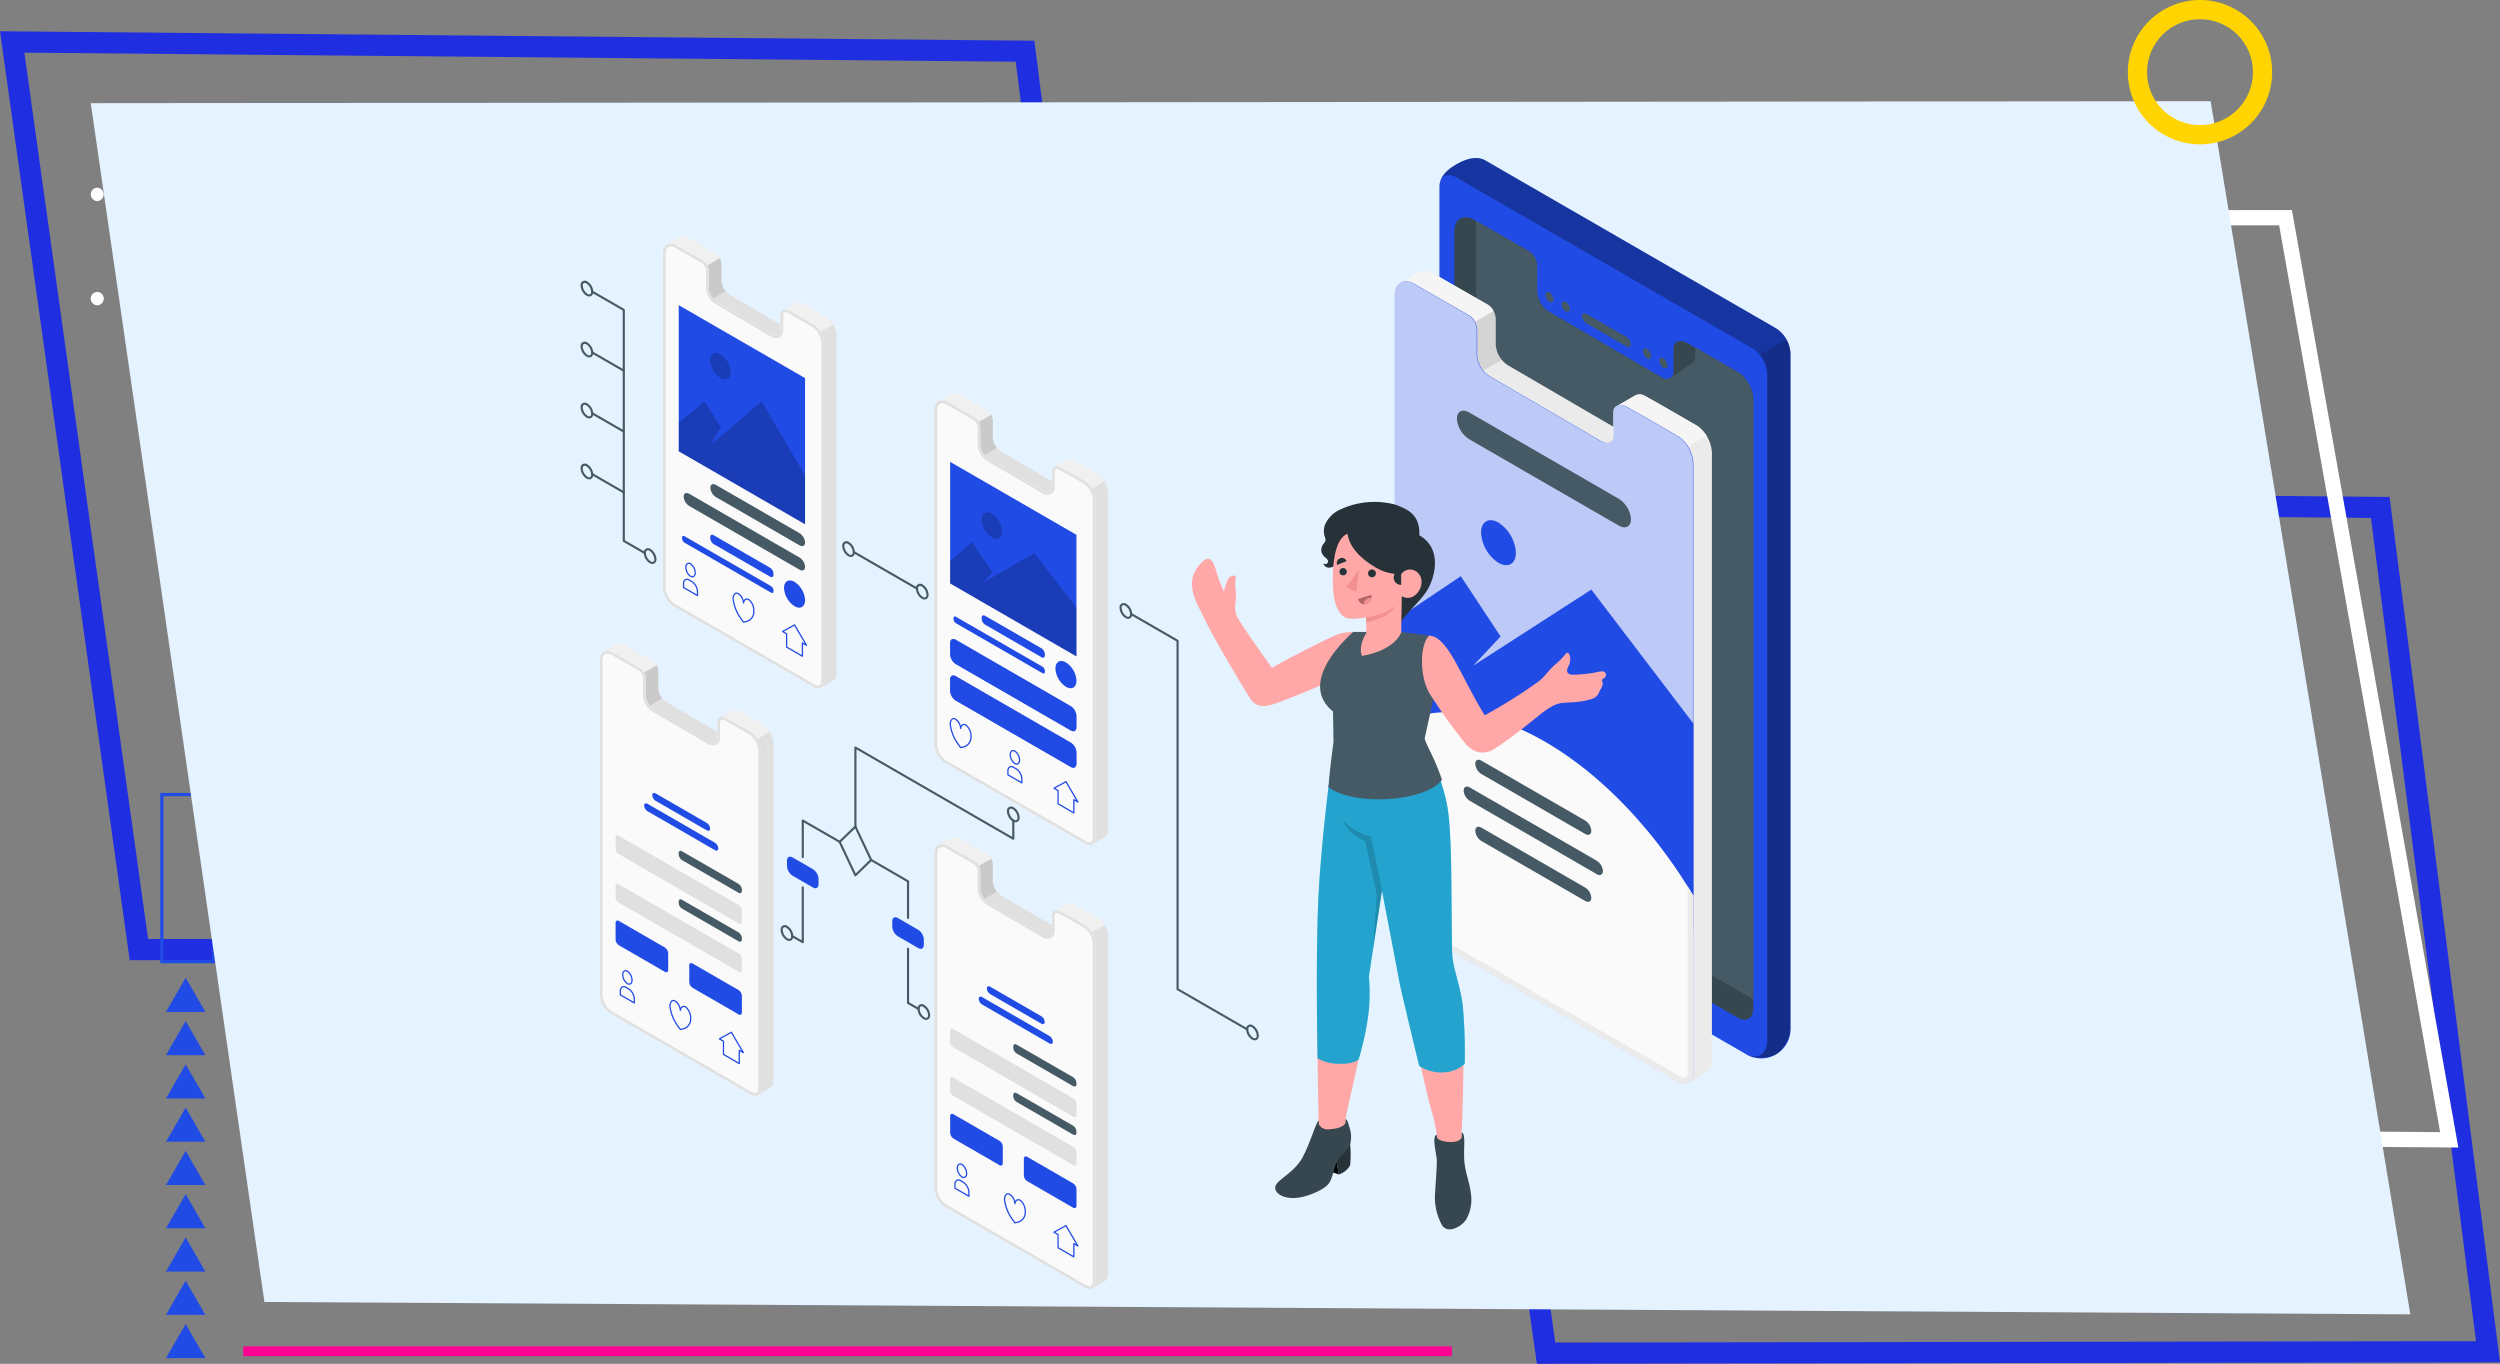 <svg xmlns="http://www.w3.org/2000/svg" width="491.785" height="268.275" viewBox="0 0 491.785 268.275">
  <rect x="0" y="0" width="491.785" height="268.275" fill="#808080" stroke="none"/>
  <g id="Grupo_141256" data-name="Grupo 141256" transform="translate(-913.274 -6380)">
    <g id="Grupo_141255" data-name="Grupo 141255">
      <g id="Grupo_136999" data-name="Grupo 136999" transform="translate(915 6380)">
        <path id="Trazado_177495" data-name="Trazado 177495" d="M1177.766-706.267l-22.66-177.59-200.424-1.833,25.091,179.718Zm-196.982-.868L956.02-884.514l198.062,1.811,22.364,175.275-195.661.293" transform="translate(-954.682 893.355)" fill="#1f2ee1" stroke="#1f2ee1" stroke-miterlimit="10" stroke-width="3"/>
        <path id="Trazado_177496" data-name="Trazado 177496" d="M951.142-570.881,929.8-738.124,741.054-739.85,764.683-570.6Zm-185.447-.885-23.3-166.91,186.385,1.7,21.044,164.929-184.127.276" transform="translate(-462.785 837.375)" fill="#1f2ee1" stroke="#1f2ee1" stroke-miterlimit="10" stroke-width="3"/>
        <rect id="Rectángulo_22279" data-name="Rectángulo 22279" width="237.744" height="1.925" transform="translate(46.127 264.848)" fill="#ff0092"/>
        <path id="Trazado_177497" data-name="Trazado 177497" d="M1288.3-595.367h-9.566v-32.228h9.566Zm.632.635v-33.5H1278.1v33.5Zm-1.951,9.57-3.88-6.72-3.879,6.72Zm0,8.513-3.88-6.72-3.879,6.72Zm0,8.514-3.88-6.721-3.879,6.721Zm0,8.513-3.88-6.72-3.879,6.72Zm0,8.513-3.88-6.72-3.879,6.72Zm0,8.513-3.88-6.72-3.879,6.72Zm0,8.514-3.88-6.721-3.879,6.721Zm0,8.513-3.88-6.72-3.879,6.72Zm0,8.513-3.88-6.72-3.879,6.72Z" transform="translate(-1248.305 784.218)" fill="#214be5"/>
        <path id="Trazado_177498" data-name="Trazado 177498" d="M1218.11-832.567a1.316,1.316,0,0,0,0,2.631A1.316,1.316,0,0,0,1218.11-832.567Zm23.226,0a1.316,1.316,0,0,0,0,2.631A1.316,1.316,0,0,0,1241.336-832.567Zm23.225,0a1.316,1.316,0,0,0,0,2.631A1.316,1.316,0,0,0,1264.561-832.567Zm-46.451-20.505a1.317,1.317,0,0,0,0,2.632A1.317,1.317,0,0,0,1218.11-853.072Zm23.226,0a1.317,1.317,0,0,0,0,2.632A1.317,1.317,0,0,0,1241.336-853.072Zm23.225,0a1.317,1.317,0,0,0,0,2.632A1.317,1.317,0,0,0,1264.561-853.072Z" transform="translate(-1200.707 889.993)" fill="#fff"/>
        <path id="Trazado_177501" data-name="Trazado 177501" d="M1036.069-859.215l32.2,181.4-257.235-1.85L781.956-858.916Z" transform="translate(-588.2 902.034)" fill="none" stroke="#fff" stroke-miterlimit="10" stroke-width="3" fill-rule="evenodd"/>
        <path id="Trazado_177502" data-name="Trazado 177502" d="M1219.409-853.214l39.279,238.65L836.559-617,802.4-852.821Z" transform="translate(-786.273 873.117)" fill="#e5f2ff" fill-rule="evenodd"/>
        <path id="Trazado_177500" data-name="Trazado 177500" d="M816.916-881.6a14.2,14.2,0,0,1,14.195,14.194,14.2,14.2,0,0,1-14.195,14.195,14.2,14.2,0,0,1-14.195-14.195A14.194,14.194,0,0,1,816.916-881.6Zm0,24.6a10.409,10.409,0,0,0,10.409-10.41,10.409,10.409,0,0,0-10.409-10.409,10.409,10.409,0,0,0-10.41,10.409A10.409,10.409,0,0,0,816.916-857Z" transform="translate(-385.872 881.603)" fill="#ffd400"/>
      </g>
    </g>
    <g id="Grupo_137002" data-name="Grupo 137002" transform="translate(3537 12464)">
      <g id="Device" transform="translate(-2349.498 -6052.912)">
        <g id="Mobile" transform="translate(8.921 0)">
          <g id="Grupo_82064" data-name="Grupo 82064">
            <path id="Trazado_183148" data-name="Trazado 183148" d="M70.724,62.694l56.966,32.9a6.137,6.137,0,0,1,3.069,5.092l0,132.445a5.786,5.786,0,0,1-9.026,5.213L64.968,205.569A7.259,7.259,0,0,1,61.7,199.9v-132c0-2.087,1.74-3.512,3.329-4.43S68.916,61.651,70.724,62.694Z" transform="translate(-61.696 -62.227)" fill="#214be5"/>
            <path id="Trazado_183149" data-name="Trazado 183149" d="M61.7,266.5a6.738,6.738,0,0,0,5.365-.147,6.83,6.83,0,0,0,2.876-5.44l0-132.445a5.829,5.829,0,0,0-.826-2.8l-5.28,3a6.367,6.367,0,0,1,1.523,3.813V263.567C65.356,266.079,63.769,267.27,61.7,266.5Z" transform="translate(-0.877 -90.013)" opacity="0.4"/>
            <path id="Trazado_183150" data-name="Trazado 183150" d="M63.166,67.631c.122-1.875,1.539-2.607,3.258-1.615l58.323,33.672a5.4,5.4,0,0,1,1.362,1.184l5.28-3a5.86,5.86,0,0,0-1.961-2.125L72.181,62.691c-1.809-1.044-4.11-.133-5.7.783C64.963,64.353,63.27,65.61,63.166,67.631Z" transform="translate(-63.154 -62.226)" opacity="0.3"/>
          </g>
          <path id="Trazado_183153" data-name="Trazado 183153" d="M74.718,85.762V204.643a6.886,6.886,0,0,0,3.108,5.384L130.4,240.385c1.714.995,3.108.191,3.108-1.793V118.756a6.971,6.971,0,0,0-2.18-4.687c-.1-.09-.2-.18-.3-.264a5.019,5.019,0,0,0-.629-.433l-7.042-4.069-.579-.332-.7-.388-1.708-.955c-1.219-.669-2.54-.309-2.54,1.124v4.44c0,1.456-1.09,2.006-2.433,1.231L93.415,101.6a5.22,5.22,0,0,1-2.433-4.041V92.556a3.559,3.559,0,0,0-1.5-2.855l-10.52-6.03-.309-.18C76.488,82.244,74.718,83.261,74.718,85.762Z" transform="translate(-71.768 -71.307)" fill="#37474f"/>
          <path id="Trazado_183154" data-name="Trazado 183154" d="M74.718,202.282V84.227l10.52,6.03a3.559,3.559,0,0,1,1.5,2.855v5.007a5.22,5.22,0,0,0,2.433,4.041l21.99,12.819a1.729,1.729,0,0,0,1.841.151c.369-.25,3.837-2.614,4.283-2.941a1.606,1.606,0,0,0,.557-1.357v-1.692l.7.388.579.332,7.042,4.069a5.019,5.019,0,0,1,.629.433c.1.084.2.174.3.264a6.971,6.971,0,0,1,2.18,4.687V237.366l-51.443-29.7A6.886,6.886,0,0,1,74.718,202.282Z" transform="translate(-67.525 -71.863)" fill="#455a64"/>
          <g id="Grupo_82066" data-name="Grupo 82066" transform="translate(20.849 26.346)">
            <path id="Trazado_183155" data-name="Trazado 183155" d="M126.325,121.244l-7.9-4.562c-.471-.272-.854-.079-.854.432a1.829,1.829,0,0,0,.854,1.417l7.9,4.562c.471.272.853.079.853-.432A1.83,1.83,0,0,0,126.325,121.244Z" transform="translate(-110.364 -112.371)" fill="#455a64"/>
            <g id="Grupo_82065" data-name="Grupo 82065">
              <path id="Trazado_183156" data-name="Trazado 183156" d="M139.737,112.5c-.442-.255-.8-.048-.8.463a1.77,1.77,0,0,0,.8,1.386c.442.256.8.049.8-.462A1.77,1.77,0,0,0,139.737,112.5Z" transform="translate(-135.731 -110.548)" fill="#455a64"/>
              <path id="Trazado_183157" data-name="Trazado 183157" d="M145.44,109.217c-.442-.255-.8-.048-.8.463a1.769,1.769,0,0,0,.8,1.386c.442.256.8.048.8-.462A1.768,1.768,0,0,0,145.44,109.217Z" transform="translate(-144.639 -109.108)" fill="#455a64"/>
              <path id="Trazado_183158" data-name="Trazado 183158" d="M105.548,132.252c-.442-.256-.8-.048-.8.462a1.771,1.771,0,0,0,.8,1.387c.442.255.8.048.8-.463A1.769,1.769,0,0,0,105.548,132.252Z" transform="translate(-82.33 -119.197)" fill="#455a64"/>
              <path id="Trazado_183159" data-name="Trazado 183159" d="M111.251,128.964c-.442-.256-.8-.048-.8.462a1.769,1.769,0,0,0,.8,1.387c.442.255.8.048.8-.462A1.769,1.769,0,0,0,111.251,128.964Z" transform="translate(-91.237 -117.757)" fill="#455a64"/>
            </g>
          </g>
        </g>
        <g id="Window" transform="translate(0 22.146)">
          <g id="Grupo_82067" data-name="Grupo 82067" transform="translate(0.092)">
            <path id="Trazado_183160" data-name="Trazado 183160" d="M93.987,101.9a2.751,2.751,0,0,1,2.778.268h0l10.831,6.209a3.559,3.559,0,0,1,1.5,2.855v5a5.22,5.22,0,0,0,2.433,4.041l20.772,12.111v-2.855a1.361,1.361,0,0,1,.64-1.268c.5-.283,3.259-1.883,3.643-2.1a1.99,1.99,0,0,1,1.908.142l2.4,1.344.578.332,7.042,4.069a5.02,5.02,0,0,1,.629.433c.1.084.2.174.3.264a6.972,6.972,0,0,1,2.18,4.687V257.265a2.192,2.192,0,0,1-.9,2.007c-.563.331-3.1,1.788-3.658,2.113a2.18,2.18,0,0,1-2.2-.221l-52.58-30.356a6.886,6.886,0,0,1-3.108-5.384V106.544A2.75,2.75,0,0,1,90.342,104C90.995,103.63,93.336,102.277,93.987,101.9Z" transform="translate(-89.183 -101.633)" fill="#ebebeb"/>
            <path id="Trazado_183161" data-name="Trazado 183161" d="M91.04,147.18a2.072,2.072,0,0,1,1.8.2l2.4,1.349.579.332,7.042,4.069a5.021,5.021,0,0,1,.629.433c.1.084.2.174.3.265a6.992,6.992,0,0,1,1.141,1.4l3.647-2.107a6.967,6.967,0,0,0-1.135-1.4c-.1-.09-.2-.18-.3-.265a5.021,5.021,0,0,0-.629-.433l-7.042-4.069-.579-.332-2.405-1.343a1.974,1.974,0,0,0-1.905-.146C94.221,145.343,91.731,146.781,91.04,147.18Z" transform="translate(-47.179 -120.605)" fill="#f5f5f5"/>
            <path id="Trazado_183162" data-name="Trazado 183162" d="M165.63,104a2.736,2.736,0,0,1,2.776.27l10.829,6.21a2.857,2.857,0,0,1,1.073,1.208l3.647-2.107a2.879,2.879,0,0,0-1.068-1.208l-10.835-6.21a2.762,2.762,0,0,0-2.776-.27C168.626,102.28,166.288,103.628,165.63,104Z" transform="translate(-164.473 -101.634)" fill="#f5f5f5"/>
            <path id="Trazado_183163" data-name="Trazado 183163" d="M162.72,117.889a3.676,3.676,0,0,1,.433,1.647v5a4.951,4.951,0,0,0,1.2,2.956L168,125.387a5.008,5.008,0,0,1-1.2-2.956v-5a3.676,3.676,0,0,0-.433-1.647Z" transform="translate(-146.885 -107.83)" opacity="0.1"/>
          </g>
          <path id="Trazado_183164" data-name="Trazado 183164" d="M99.609,105.915h0l10.831,6.209a3.558,3.558,0,0,1,1.5,2.855v5a5.22,5.22,0,0,0,2.433,4.041l21.987,12.819c1.343.776,2.433.225,2.433-1.231v-4.44c0-1.432,1.322-1.793,2.543-1.123l2.4,1.344.579.332,7.041,4.069a4.985,4.985,0,0,1,.63.433c.1.084.2.174.3.264a6.972,6.972,0,0,1,2.18,4.687V261.014c0,1.984-1.394,2.787-3.108,1.793L98.783,232.45a6.886,6.886,0,0,1-3.108-5.384V108.185C95.675,105.686,97.445,104.664,99.609,105.915Z" transform="translate(-95.583 -103.275)" fill="#214be5"/>
          <path id="Trazado_183165" data-name="Trazado 183165" d="M99.609,105.915h0l10.831,6.209a3.558,3.558,0,0,1,1.5,2.855v5a5.22,5.22,0,0,0,2.433,4.041l21.987,12.819c1.343.776,2.433.225,2.433-1.231v-4.44c0-1.432,1.322-1.793,2.543-1.123l2.4,1.344.579.332,7.041,4.069a4.985,4.985,0,0,1,.63.433c.1.084.2.174.3.264a6.972,6.972,0,0,1,2.18,4.687V261.014c0,1.984-1.394,2.787-3.108,1.793L98.783,232.45a6.886,6.886,0,0,1-3.108-5.384V108.185C95.675,105.686,97.445,104.664,99.609,105.915Z" transform="translate(-95.675 -103.274)" fill="#fff" opacity="0.7"/>
          <g id="Grupo_82068" data-name="Grupo 82068" transform="translate(0 49.1)">
            <path id="Trazado_183166" data-name="Trazado 183166" d="M154.563,237.592l-20.081-26.359-23.245,14.979,5.4-5.753L108.81,208.6l-13.134,8.816v26.769l58.888,34Z" transform="translate(-95.675 -197.586)" fill="#214be5"/>
            <path id="Trazado_183167" data-name="Trazado 183167" d="M161.235,189.471c-1.891-1.091-3.424-.206-3.424,1.978a7.569,7.569,0,0,0,3.424,5.931c1.891,1.092,3.424.207,3.424-1.977A7.569,7.569,0,0,0,161.235,189.471Z" transform="translate(-140.69 -189.003)" fill="#214be5"/>
          </g>
          <g id="Grupo_82072" data-name="Grupo 82072" transform="translate(0.092 86.861)">
            <path id="Trazado_183168" data-name="Trazado 183168" d="M95.675,293.127V258.768c7.649-4.156,18.082-3.414,29.584,3.227,11.32,6.536,21.6,17.593,29.212,30.324v34.755c0,1.984-1.394,2.787-3.108,1.793L98.783,298.51A6.886,6.886,0,0,1,95.675,293.127Z" transform="translate(-95.675 -256.195)" fill="#fafafa"/>
            <path id="Trazado_183169" data-name="Trazado 183169" d="M96.8,259.764V294.69a5.805,5.805,0,0,0,2.546,4.41l52.582,30.357a1.764,1.764,0,0,0,.825.275c.518,0,.6-.687.6-1.1V292.043q.561.9,1.124,1.839v34.755c0,1.407-.7,2.22-1.719,2.22a2.805,2.805,0,0,1-1.389-.427l-52.58-30.356a6.887,6.887,0,0,1-3.108-5.384V260.332C96.01,260.148,96.39,259.958,96.8,259.764Z" transform="translate(-95.675 -257.759)" fill="#ebebeb"/>
            <g id="Grupo_82069" data-name="Grupo 82069" transform="translate(13.604 9.363)">
              <path id="Trazado_183170" data-name="Trazado 183170" d="M153.523,296.823l-24.961-14.411c-.672-.388-1.217-.112-1.216.615a2.609,2.609,0,0,0,1.217,2.021l24.959,14.411c.672.388,1.217.112,1.217-.616A2.609,2.609,0,0,0,153.523,296.823Z" transform="translate(-127.346 -276.964)" fill="#455a64"/>
              <path id="Trazado_183171" data-name="Trazado 183171" d="M153.019,308.258l-20.394-11.775c-.672-.388-1.217-.112-1.217.615a2.609,2.609,0,0,0,1.217,2.02l20.393,11.775c.672.388,1.217.112,1.217-.616A2.608,2.608,0,0,0,153.019,308.258Z" transform="translate(-129.125 -283.128)" fill="#455a64"/>
              <path id="Trazado_183172" data-name="Trazado 183172" d="M153.019,284.806l-20.394-11.775c-.672-.388-1.217-.112-1.217.615a2.61,2.61,0,0,0,1.217,2.021l20.393,11.775c.672.388,1.217.112,1.217-.615A2.609,2.609,0,0,0,153.019,284.806Z" transform="translate(-129.125 -272.855)" fill="#455a64"/>
            </g>
          </g>
          <path id="Trazado_183179" data-name="Trazado 183179" d="M149.33,167.978l-29.376-16.96c-1.344-.776-2.433-.224-2.433,1.232a5.219,5.219,0,0,0,2.434,4.042l29.375,16.959c1.344.776,2.433.224,2.433-1.232A5.219,5.219,0,0,0,149.33,167.978Z" transform="translate(-105.152 -123.111)" fill="#455a64"/>
        </g>
      </g>
      <g id="Lines" transform="translate(-2509.512 -6028.77)">
        <g id="Lines-2" data-name="Lines" transform="translate(0 0)">
          <g id="Grupo_82076" data-name="Grupo 82076" transform="translate(51.463 51.235)">
            <g id="Grupo_82073" data-name="Grupo 82073" transform="translate(14.497 8.37)">
              <path id="Trazado_183180" data-name="Trazado 183180" d="M327.729,152.067a.745.745,0,0,0,.375-.1.93.93,0,0,0,.41-.853,2.488,2.488,0,0,0-1.14-1.977.838.838,0,0,0-1.353.781,2.488,2.488,0,0,0,1.141,1.977A1.149,1.149,0,0,0,327.729,152.067Zm-.924-2.676a.734.734,0,0,1,.358.113,2.089,2.089,0,0,1,.93,1.611.429.429,0,0,1-.72.416,2.09,2.09,0,0,1-.93-1.612.543.543,0,0,1,.2-.488A.324.324,0,0,1,326.8,149.391Z" transform="translate(-326.021 -148.969)" fill="#455a64"/>
            </g>
            <g id="Grupo_82074" data-name="Grupo 82074">
              <path id="Trazado_183181" data-name="Trazado 183181" d="M353.526,137.173a.745.745,0,0,0,.375-.1.927.927,0,0,0,.409-.853,2.485,2.485,0,0,0-1.14-1.976h0a.837.837,0,0,0-1.352.781,2.488,2.488,0,0,0,1.14,1.976A1.145,1.145,0,0,0,353.526,137.173ZM352.6,134.5a.735.735,0,0,1,.357.114h0a2.088,2.088,0,0,1,.93,1.611.429.429,0,0,1-.72.415,2.091,2.091,0,0,1-.93-1.611.543.543,0,0,1,.2-.488A.327.327,0,0,1,352.6,134.5Z" transform="translate(-351.818 -134.075)" fill="#455a64"/>
            </g>
            <g id="Grupo_82075" data-name="Grupo 82075" transform="translate(2.071 1.937)">
              <path id="Trazado_183182" data-name="Trazado 183182" d="M342.343,145.116a.211.211,0,0,0,.106-.393l-12.426-7.174a.214.214,0,0,0-.288.078.211.211,0,0,0,.078.288l12.426,7.174A.211.211,0,0,0,342.343,145.116Z" transform="translate(-329.706 -137.522)" fill="#455a64"/>
            </g>
          </g>
          <g id="Grupo_82086" data-name="Grupo 82086" transform="translate(39.349 91.613)">
            <g id="Grupo_82077" data-name="Grupo 82077" transform="translate(44.521 11.815)">
              <path id="Trazado_183183" data-name="Trazado 183183" d="M295.861,230.047a.74.74,0,0,0,.375-.1.928.928,0,0,0,.409-.853,2.485,2.485,0,0,0-1.14-1.976h0a.837.837,0,0,0-1.352.781,2.488,2.488,0,0,0,1.14,1.976A1.139,1.139,0,0,0,295.861,230.047Zm-.924-2.676a.735.735,0,0,1,.357.114h0a2.088,2.088,0,0,1,.929,1.611.429.429,0,0,1-.72.415,2.091,2.091,0,0,1-.93-1.611.543.543,0,0,1,.2-.488A.327.327,0,0,1,294.937,227.372Z" transform="translate(-294.153 -226.949)" fill="#455a64"/>
            </g>
            <g id="Grupo_82078" data-name="Grupo 82078" transform="translate(26.923 50.693)">
              <path id="Trazado_183184" data-name="Trazado 183184" d="M327.175,299.228a.74.74,0,0,0,.374-.1.927.927,0,0,0,.41-.853,2.486,2.486,0,0,0-1.14-1.976h0a.838.838,0,0,0-1.353.781,2.487,2.487,0,0,0,1.141,1.977A1.148,1.148,0,0,0,327.175,299.228Zm-.924-2.675a.736.736,0,0,1,.357.113h0a2.089,2.089,0,0,1,.93,1.611.429.429,0,0,1-.72.416,2.09,2.09,0,0,1-.93-1.612.543.543,0,0,1,.2-.488A.331.331,0,0,1,326.252,296.553Z" transform="translate(-325.467 -296.13)" fill="#455a64"/>
            </g>
            <g id="Grupo_82079" data-name="Grupo 82079" transform="translate(0 35.153)">
              <path id="Trazado_183185" data-name="Trazado 183185" d="M375.083,271.576a.743.743,0,0,0,.375-.1.927.927,0,0,0,.41-.853,2.484,2.484,0,0,0-1.14-1.976h0a.837.837,0,0,0-1.352.78,2.49,2.49,0,0,0,1.14,1.977A1.153,1.153,0,0,0,375.083,271.576Zm-.566-2.561a2.085,2.085,0,0,1,.93,1.61.429.429,0,0,1-.72.416,2.089,2.089,0,0,1-.929-1.611.429.429,0,0,1,.72-.415Z" transform="translate(-373.375 -268.478)" fill="#455a64"/>
            </g>
            <g id="Grupo_82080" data-name="Grupo 82080" transform="translate(14.497)">
              <path id="Trazado_183186" data-name="Trazado 183186" d="M327.266,224.283a.214.214,0,0,0,.105-.028.211.211,0,0,0,.106-.183v-3.587a.211.211,0,0,0-.421,0v3.222l-30.743-17.753a.21.21,0,0,0-.316.183V221.7a.211.211,0,1,0,.421,0V206.5l30.742,17.753A.214.214,0,0,0,327.266,224.283Z" transform="translate(-295.996 -205.926)" fill="#455a64"/>
            </g>
            <g id="Grupo_82081" data-name="Grupo 82081" transform="translate(11.4 15.563)">
              <path id="Trazado_183187" data-name="Trazado 183187" d="M349.06,243.606a.21.21,0,0,0,.147-.06l3.1-3.009a.21.21,0,0,0,.043-.241l-3.1-6.556a.211.211,0,0,0-.337-.062l-3.1,2.98a.209.209,0,0,0-.044.241l3.1,6.586a.208.208,0,0,0,.152.118A.222.222,0,0,0,349.06,243.606Zm2.842-3.267-2.778,2.7-2.907-6.182L349,234.184Z" transform="translate(-345.753 -233.619)" fill="#455a64"/>
            </g>
            <g id="Grupo_82082" data-name="Grupo 82082" transform="translate(17.594 22.119)">
              <path id="Trazado_183188" data-name="Trazado 183188" d="M340.306,257.085a.211.211,0,0,0,.211-.211V249.7a.21.21,0,0,0-.105-.182l-7.259-4.205a.211.211,0,0,0-.211.365l7.153,4.144v7.053A.211.211,0,0,0,340.306,257.085Z" transform="translate(-332.837 -245.285)" fill="#455a64"/>
            </g>
            <path id="Trazado_183189" data-name="Trazado 183189" d="M332.794,268.173l-4.005-2.313c-.61-.352-1.1-.066-1.1.637v1.046a2.439,2.439,0,0,0,1.1,1.912l4.005,2.313c.61.352,1.1.067,1.1-.637v-1.046A2.44,2.44,0,0,0,332.794,268.173Z" transform="translate(-305.728 -232.113)" fill="#214be5"/>
            <path id="Trazado_183190" data-name="Trazado 183190" d="M369.647,246.961l-4.006-2.313c-.609-.352-1.1-.067-1.1.637v1.046a2.442,2.442,0,0,0,1.1,1.912l4.006,2.313c.61.352,1.1.066,1.1-.637v-1.046A2.439,2.439,0,0,0,369.647,246.961Z" transform="translate(-363.291 -222.821)" fill="#214be5"/>
            <g id="Grupo_82083" data-name="Grupo 82083" transform="translate(24.852 39.595)">
              <path id="Trazado_183191" data-name="Trazado 183191" d="M331.434,288.643a.211.211,0,0,0,.106-.393l-1.965-1.135V276.594a.211.211,0,1,0-.421,0v10.642a.212.212,0,0,0,.105.183l2.071,1.2A.213.213,0,0,0,331.434,288.643Z" transform="translate(-329.153 -276.383)" fill="#455a64"/>
            </g>
            <g id="Grupo_82084" data-name="Grupo 82084" transform="translate(4.142 14.367)">
              <path id="Trazado_183192" data-name="Trazado 183192" d="M356.986,239.086a.211.211,0,0,0,.211-.211v-6.81l6.943,3.994a.211.211,0,0,0,.21-.365l-7.258-4.176a.211.211,0,0,0-.316.183v7.175A.211.211,0,0,0,356.986,239.086Z" transform="translate(-356.775 -231.49)" fill="#455a64"/>
            </g>
            <g id="Grupo_82085" data-name="Grupo 82085" transform="translate(2.07 27.52)">
              <path id="Trazado_183193" data-name="Trazado 183193" d="M371.972,266.078a.208.208,0,0,0,.106-.028.211.211,0,0,0,.105-.183V255.106a.211.211,0,0,0-.422,0v10.4l-1.755-1.014a.214.214,0,0,0-.288.078.211.211,0,0,0,.078.288l2.071,1.2A.206.206,0,0,0,371.972,266.078Z" transform="translate(-369.69 -254.895)" fill="#455a64"/>
            </g>
          </g>
          <g id="Grupo_82096" data-name="Grupo 82096" transform="translate(0)">
            <g id="Grupo_82087" data-name="Grupo 82087" transform="translate(12.426 52.611)">
              <path id="Trazado_183194" data-name="Trazado 183194" d="M422.991,139.621a.738.738,0,0,0,.375-.1.927.927,0,0,0,.409-.853,2.485,2.485,0,0,0-1.14-1.976h0a.838.838,0,0,0-1.352.781,2.487,2.487,0,0,0,1.14,1.976A1.152,1.152,0,0,0,422.991,139.621Zm-.566-2.561a2.086,2.086,0,0,1,.929,1.61.429.429,0,0,1-.72.416,2.089,2.089,0,0,1-.929-1.611.429.429,0,0,1,.72-.416Z" transform="translate(-421.283 -136.523)" fill="#455a64"/>
            </g>
            <g id="Grupo_82088" data-name="Grupo 82088">
              <path id="Trazado_183195" data-name="Trazado 183195" d="M445.1,46a.74.74,0,0,0,.375-.1.928.928,0,0,0,.41-.853,2.487,2.487,0,0,0-1.14-1.977.837.837,0,0,0-1.352.781,2.486,2.486,0,0,0,1.14,1.976A1.142,1.142,0,0,0,445.1,46Zm-.924-2.675a.735.735,0,0,1,.358.114,2.087,2.087,0,0,1,.93,1.611.429.429,0,0,1-.72.415,2.087,2.087,0,0,1-.93-1.611.542.542,0,0,1,.2-.488A.325.325,0,0,1,444.176,43.329Z" transform="translate(-443.393 -42.906)" fill="#455a64"/>
            </g>
            <g id="Grupo_82089" data-name="Grupo 82089" transform="translate(0 11.991)">
              <path id="Trazado_183196" data-name="Trazado 183196" d="M445.1,67.342a.746.746,0,0,0,.375-.1.928.928,0,0,0,.41-.853,2.488,2.488,0,0,0-1.14-1.978.837.837,0,0,0-1.352.781,2.487,2.487,0,0,0,1.14,1.976A1.147,1.147,0,0,0,445.1,67.342Zm-.924-2.676a.735.735,0,0,1,.358.114,2.088,2.088,0,0,1,.93,1.611.429.429,0,0,1-.72.415,2.088,2.088,0,0,1-.93-1.611.542.542,0,0,1,.2-.488A.325.325,0,0,1,444.176,64.667Z" transform="translate(-443.393 -64.244)" fill="#455a64"/>
            </g>
            <g id="Grupo_82090" data-name="Grupo 82090" transform="translate(0 23.983)">
              <path id="Trazado_183197" data-name="Trazado 183197" d="M445.1,88.681a.746.746,0,0,0,.375-.1.928.928,0,0,0,.41-.853,2.488,2.488,0,0,0-1.14-1.977.837.837,0,0,0-1.352.781,2.488,2.488,0,0,0,1.14,1.976A1.143,1.143,0,0,0,445.1,88.681Zm-.924-2.676a.74.74,0,0,1,.358.113,2.089,2.089,0,0,1,.93,1.612.429.429,0,0,1-.72.415,2.09,2.09,0,0,1-.93-1.611.541.541,0,0,1,.2-.488A.325.325,0,0,1,444.176,86.006Z" transform="translate(-443.393 -85.583)" fill="#455a64"/>
            </g>
            <g id="Grupo_82091" data-name="Grupo 82091" transform="translate(0 35.975)">
              <path id="Trazado_183198" data-name="Trazado 183198" d="M445.1,110.02a.746.746,0,0,0,.375-.1.929.929,0,0,0,.41-.853,2.488,2.488,0,0,0-1.14-1.977.837.837,0,0,0-1.352.781,2.488,2.488,0,0,0,1.14,1.976A1.143,1.143,0,0,0,445.1,110.02Zm-.924-2.676a.734.734,0,0,1,.358.113,2.089,2.089,0,0,1,.93,1.611.429.429,0,0,1-.72.416,2.09,2.09,0,0,1-.93-1.612.542.542,0,0,1,.2-.488A.33.33,0,0,1,444.176,107.345Z" transform="translate(-443.393 -106.922)" fill="#455a64"/>
            </g>
            <g id="Grupo_82092" data-name="Grupo 82092" transform="translate(2.071 1.936)">
              <path id="Trazado_183199" data-name="Trazado 183199" d="M435.533,98.188a.211.211,0,0,0,.105-.393L431.6,95.464V50.149a.213.213,0,0,0-.106-.183l-6.213-3.587a.211.211,0,0,0-.211.365l6.108,3.526V95.586a.211.211,0,0,0,.105.183l4.142,2.392A.215.215,0,0,0,435.533,98.188Z" transform="translate(-424.967 -46.352)" fill="#455a64"/>
            </g>
            <g id="Grupo_82093" data-name="Grupo 82093" transform="translate(2.071 13.894)">
              <path id="Trazado_183200" data-name="Trazado 183200" d="M438.762,71.637a.211.211,0,0,0,.105-.393l-6.213-3.587a.211.211,0,0,0-.211.365l6.213,3.587A.217.217,0,0,0,438.762,71.637Z" transform="translate(-432.338 -67.629)" fill="#455a64"/>
            </g>
            <g id="Grupo_82094" data-name="Grupo 82094" transform="translate(2.071 25.864)">
              <path id="Trazado_183201" data-name="Trazado 183201" d="M438.762,92.937a.211.211,0,0,0,.105-.393l-6.213-3.587a.211.211,0,0,0-.211.365l6.213,3.587A.217.217,0,0,0,438.762,92.937Z" transform="translate(-432.338 -88.929)" fill="#455a64"/>
            </g>
            <g id="Grupo_82095" data-name="Grupo 82095" transform="translate(2.071 37.834)">
              <path id="Trazado_183202" data-name="Trazado 183202" d="M438.762,114.237a.211.211,0,0,0,.105-.394l-6.213-3.587a.211.211,0,0,0-.211.365l6.213,3.587A.217.217,0,0,0,438.762,114.237Z" transform="translate(-432.338 -110.229)" fill="#455a64"/>
            </g>
          </g>
          <g id="Grupo_82100" data-name="Grupo 82100" transform="translate(106.019 63.411)">
            <g id="Grupo_82097" data-name="Grupo 82097" transform="translate(2.07 1.937)">
              <path id="Trazado_183203" data-name="Trazado 183203" d="M237.157,241.322a.211.211,0,0,0,.106-.393l-13.591-7.847V164.67a.212.212,0,0,0-.105-.183l-9.131-5.272a.214.214,0,0,0-.288.078.211.211,0,0,0,.078.288l9.025,5.211V233.2a.211.211,0,0,0,.106.183l13.7,7.908A.215.215,0,0,0,237.157,241.322Z" transform="translate(-214.119 -159.188)" fill="#455a64"/>
            </g>
            <g id="Grupo_82098" data-name="Grupo 82098" transform="translate(0)">
              <path id="Trazado_183204" data-name="Trazado 183204" d="M256.448,158.839a.744.744,0,0,0,.375-.1.925.925,0,0,0,.409-.853,2.485,2.485,0,0,0-1.14-1.977h0a.837.837,0,0,0-1.352.781,2.487,2.487,0,0,0,1.14,1.976A1.143,1.143,0,0,0,256.448,158.839Zm-.566-2.563a2.088,2.088,0,0,1,.929,1.611.429.429,0,0,1-.72.416,2.091,2.091,0,0,1-.929-1.611.429.429,0,0,1,.72-.416Z" transform="translate(-254.74 -155.742)" fill="#455a64"/>
            </g>
            <g id="Grupo_82099" data-name="Grupo 82099" transform="translate(24.898 82.909)">
              <path id="Trazado_183205" data-name="Trazado 183205" d="M212.142,306.37a.741.741,0,0,0,.375-.1.929.929,0,0,0,.41-.853,2.49,2.49,0,0,0-1.14-1.978.838.838,0,0,0-1.353.781,2.49,2.49,0,0,0,1.141,1.976A1.142,1.142,0,0,0,212.142,306.37Zm-.924-2.675a.736.736,0,0,1,.358.113,2.088,2.088,0,0,1,.93,1.611.429.429,0,0,1-.72.415,2.09,2.09,0,0,1-.93-1.611.542.542,0,0,1,.2-.488A.324.324,0,0,1,211.218,303.7Z" transform="translate(-210.434 -303.272)" fill="#455a64"/>
            </g>
          </g>
        </g>
      </g>
      <g id="Character" transform="translate(-2389.244 -5985.288)">
        <g id="Character-2" data-name="Character">
          <g id="Grupo_82103" data-name="Grupo 82103" transform="translate(16.371 49.106)">
            <path id="Trazado_183206" data-name="Trazado 183206" d="M211.9,344.939s.836-17.572-.087-24.275a94.942,94.942,0,0,0-2.042-9.673s-.89-13.532-1.008-25.018a34.012,34.012,0,0,0-3.6-16.034l-19.04,4.325c-.4,2.919-2.174,22.67-2.49,39.933-.277,15.112.154,28.345.154,28.345l.02.8a7.183,7.183,0,0,1-.762,2.918,17.13,17.13,0,0,1-3.017,4.992c-.4.433-3.179,2.863-3.546,3.381-1.194,1.392,1.279,2.177,3.114,1.931,1.937-.258,4.947-.994,5.8-2.174.569-.786,1-3.539,1.58-4.336,1.97-2.687,2.78-3.842,2.794-4.7a8.847,8.847,0,0,0-.7-3.041c.158-1.83,4.11-16.888,4.178-22.219.033-2.54-.139-6.038-.139-6.038l3.067-17.594c1.185,4.392,3.333,12.587,4.033,16.774.856,5.114,3.764,20.009,5.593,26.779a35.739,35.739,0,0,1,1.224,5.345c0,.006.057.594.057.6.042.758.372,8.842.672,10.547.625,3.562,3.792,3.113,4.3.233.432-2.451-.108-10.041-.12-10.972Z" transform="translate(-175.227 -269.94)" fill="#ffa8a7"/>
            <path id="Trazado_183207" data-name="Trazado 183207" d="M178.8,403.4c.893.015.306,3.472.536,5.7.247,2.384,1.029,4.125,1.253,6.081a7.938,7.938,0,0,1-.745,5.005c-.623,1.428-3.753,3.385-4.941,1.343a11.479,11.479,0,0,1-1.309-6.6c.142-2.3.28-3.98.327-5.729.041-1.541-1.146-5.161.012-5.382l.057.6c.415.831,4.381,1.4,4.849-.193Z" transform="translate(-142.125 -328.397)" fill="#37474f"/>
            <g id="Grupo_82102" data-name="Grupo 82102" transform="translate(0 72.362)">
              <g id="Grupo_82101" data-name="Grupo 82101">
                <path id="Trazado_183208" data-name="Trazado 183208" d="M218.6,407.466a20.227,20.227,0,0,1-.01,4.169,4.068,4.068,0,0,1-2.2,1.755l-.771-4.249Z" transform="translate(-203.863 -402.542)" fill="#263238"/>
                <path id="Trazado_183209" data-name="Trazado 183209" d="M224.468,414.416l-3.79-1.244-.913-3.363,4.257,2.155Z" transform="translate(-211.941 -403.567)"/>
                <path id="Trazado_183210" data-name="Trazado 183210" d="M224.09,399.739l-.02-.8c-.515.25-1.648,4.4-3.179,7.239-1.4,2.6-4.17,4.043-5.07,5.173-1.2,1.511,1.136,3.459,4.891,2.656,1.864-.4,4.686-1.591,5.452-2.849s1.024-3.568,1.65-4.492,2.112-1.99,2.428-3.043a5.732,5.732,0,0,0-.008-2.906c-.294-.958-.551-2.116-.878-2.012l-.022.728c-.252.513-1.159,1.109-3.055,1.212A2.074,2.074,0,0,1,224.09,399.739Z" transform="translate(-215.503 -398.703)" fill="#37474f"/>
              </g>
            </g>
            <path id="Trazado_183211" data-name="Trazado 183211" d="M178.638,273.132s-2.328,16.763-2.743,29.422-.044,28.989-.044,28.989a8.262,8.262,0,0,0,4.183,1.064c2.877.129,3.871-.83,3.871-.83A54.793,54.793,0,0,0,185.938,322a41.272,41.272,0,0,0,0-6.567l2.568-16.89s3.073,16.015,3.443,18.026,3.881,16.464,3.881,16.464a7.909,7.909,0,0,0,5.061,1.259,6.346,6.346,0,0,0,3.888-1.688,102.322,102.322,0,0,0-.379-11.432c-.531-4.07-1.866-7.193-2.053-9.854s-.078-16.922-.384-22.688c-.343-6.473-.5-7.895-3.389-15.866Z" transform="translate(-167.506 -271.178)" fill="#27debf"/>
            <path id="Trazado_183212" data-name="Trazado 183212" d="M178.638,273.132s-2.328,16.763-2.743,29.422-.044,28.989-.044,28.989a8.262,8.262,0,0,0,4.183,1.064c2.877.129,3.871-.83,3.871-.83A54.793,54.793,0,0,0,185.938,322a41.272,41.272,0,0,0,0-6.567l2.568-16.89s3.073,16.015,3.443,18.026,3.881,16.464,3.881,16.464a7.909,7.909,0,0,0,5.061,1.259,6.346,6.346,0,0,0,3.888-1.688,102.322,102.322,0,0,0-.379-11.432c-.531-4.07-1.866-7.193-2.053-9.854s-.078-16.922-.384-22.688c-.343-6.473-.5-7.895-3.389-15.866Z" transform="translate(-167.506 -271.178)" fill="#214be5" opacity="0.4"/>
            <path id="Trazado_183213" data-name="Trazado 183213" d="M212.291,307.861l-2.136-10.58s-3.728-.973-5.465-3.249c0,0,.483,2.524,4.314,4.137l2.274,10.542-.773,10.891Z" transform="translate(-191.291 -280.492)" opacity="0.15"/>
          </g>
          <g id="Grupo_82104" data-name="Grupo 82104" transform="translate(0 11.207)">
            <path id="Trazado_183214" data-name="Trazado 183214" d="M215.5,204.291c1.978-2.718,2.936-2.2,3.733.6a32.287,32.287,0,0,0,1.535,4.046,10.97,10.97,0,0,1,.736-2.287A1.3,1.3,0,0,1,223,205.86c.235.1-.067.969-.013,2.01A12.775,12.775,0,0,1,223,211.5a5,5,0,0,0,.306,2.329c1.506,2.665,6.912,10.134,6.912,10.134,1.059-.626,4.445-2.5,8.979-4.735,3.9-1.926,4.3-2.216,7-2.331l.147,7.573c-4.417,1.9-7.962,3.721-15.119,6.392-2.236.834-4.051.983-5.205-.759-1.1-1.668-4.566-7.476-7-11.821-1.368-2.443-2.567-4.971-3.234-6.279C213.477,207.464,214.792,205.264,215.5,204.291Z" transform="translate(-214.482 -202.502)" fill="#ffa8a7"/>
            <path id="Trazado_183215" data-name="Trazado 183215" d="M199.055,227.982l6.1.781a22.446,22.446,0,0,0,1.127,11.036l-2.009,9.143c.071,1.064,1.967,3.825,3.383,8.209-3.218,4.308-17.176,5.242-22.323,1.461.4-4.915.833-7.47.991-9.009l-.1-5.89c-6.45-5.294,1.121-13.09,3.986-15.654h2.685Z" transform="translate(-158.488 -213.663)" fill="#455a64"/>
            <path id="Trazado_183216" data-name="Trazado 183216" d="M162.43,236.865a.778.778,0,0,0-.646-.442,2.443,2.443,0,0,0-.814.088,24.779,24.779,0,0,1-4.871.566c-.436.007-.949-.038-1.177-.41-.275-.448.062-1,.27-1.486a3.029,3.029,0,0,0,.191-1.735c-.064-.345-.386-1.015-.817-.5a13.492,13.492,0,0,1-2.062,2.106c-1.359,1.154-1.8,2.111-3.128,3.226a98,98,0,0,1-10.762,6.776c-4.8-7.775-7.171-15.409-10.913-15.682-1.987,1.917-1.872,8.467.194,11.605a109.244,109.244,0,0,0,6.883,9.613c1.422,1.634,3.43,2.645,6.108.852,3.454-2.313,6.636-4.965,8.109-6.1a16.338,16.338,0,0,1,3.131-2.192,5.459,5.459,0,0,1,1.794-.524q1.069-.086,2.141-.141a14.883,14.883,0,0,0,3.212-.525,2.975,2.975,0,0,0,1.375-.686,2.805,2.805,0,0,0,.567-.973c.121-.31.341-.555.469-.865a1.417,1.417,0,0,0-.083-1.353,2.282,2.282,0,0,0,.651-.473A.771.771,0,0,0,162.43,236.865Z" transform="translate(-81.031 -214.271)" fill="#ffa8a7"/>
          </g>
          <g id="Grupo_82107" data-name="Grupo 82107" transform="translate(25.437)">
            <path id="Trazado_183217" data-name="Trazado 183217" d="M201.9,206.329c.026-.986,3.321-3.714,4.966-6.2,1.524-2.306,3.307-8.285-1.433-10.977.12-3.855-1.891-5.033-4.9-6.086a15.932,15.932,0,0,0-10.811,1.083,5.819,5.819,0,0,0-2.763,2.736,3.565,3.565,0,0,0-.06,2.736c.2.673.029.717-.354,1.25a1.941,1.941,0,0,0-.378,1.407c.147,1.081,1.18,1.348,1.3,1.885a.531.531,0,0,1-.908.471,1.087,1.087,0,0,0,1.28.864c1.167-.064,2.2-1.647,2.2-1.647Z" transform="translate(-186.146 -182.559)" fill="#263238"/>
            <path id="Trazado_183218" data-name="Trazado 183218" d="M193.713,193.715c-1.494.647-2.914,2.932-2.893,9.324.018,5.417,1.679,6.788,2.518,7.189s2.477.2,4.069-.046L197.4,213.3s-1.621,2.406-.84,4.462c6.659-1.165,7.715-4.639,7.715-4.639l.117-7.106a2.257,2.257,0,0,0,2.528-.133c1.422-1.051,1.808-3.164.81-4.26a2.135,2.135,0,0,0-3.441.04,9.168,9.168,0,0,1-5.617-1.672C195.4,197.935,194.035,195.792,193.713,193.715Z" transform="translate(-188.561 -187.446)" fill="#ffa8a7"/>
            <g id="Grupo_82105" data-name="Grupo 82105" transform="translate(3.572 13.029)">
              <path id="Trazado_183219" data-name="Trazado 183219" d="M218.447,206.467a.72.72,0,1,1-.746-.723A.731.731,0,0,1,218.447,206.467Z" transform="translate(-217.009 -205.744)" fill="#263238"/>
            </g>
            <g id="Grupo_82106" data-name="Grupo 82106" transform="translate(9.2 13.297)">
              <path id="Trazado_183220" data-name="Trazado 183220" d="M208.35,207a.772.772,0,1,1-.8-.776A.785.785,0,0,1,208.35,207Z" transform="translate(-206.807 -206.221)" fill="#263238"/>
            </g>
            <path id="Trazado_183221" data-name="Trazado 183221" d="M210.962,215.136l-2.6.809a1.327,1.327,0,0,0,1.663,1A1.491,1.491,0,0,0,210.962,215.136Z" transform="translate(-201.14 -196.829)" fill="#b16668"/>
            <path id="Trazado_183222" data-name="Trazado 183222" d="M208.387,217.439a1.267,1.267,0,0,1,1.5-1.256,1.446,1.446,0,0,1-.973,1.208A1.248,1.248,0,0,1,208.387,217.439Z" transform="translate(-200.033 -197.278)" fill="#f28f8f"/>
            <path id="Trazado_183223" data-name="Trazado 183223" d="M217.154,203.579l1.853-.736a.957.957,0,0,0-1.284-.568A1.033,1.033,0,0,0,217.154,203.579Z" transform="translate(-214.047 -191.163)" fill="#263238"/>
            <path id="Trazado_183224" data-name="Trazado 183224" d="M199.421,206.283l-.019,3.009a1.413,1.413,0,0,1-1.448-1.456A1.555,1.555,0,0,1,199.421,206.283Z" transform="translate(-183.701 -192.951)" fill="#263238"/>
            <path id="Trazado_183225" data-name="Trazado 183225" d="M215.246,206.3l-.581,4.4-1.959-.952Z" transform="translate(-207.817 -192.959)" fill="#f28f8f"/>
            <path id="Trazado_183226" data-name="Trazado 183226" d="M200.04,221.018c1.677-.2,5.138-1.159,5.7-2.565a3.688,3.688,0,0,1-1.241,1.784c-1.045.9-4.463,1.829-4.463,1.829Z" transform="translate(-191.193 -198.282)" fill="#f28f8f"/>
          </g>
        </g>
      </g>
      <g id="Screens" transform="translate(-2505.721 -6037.488)">
        <g id="Window-2" data-name="Window" transform="translate(65.818 30.829)">
          <g id="Grupo_82110" data-name="Grupo 82110">
            <g id="Grupo_82108" data-name="Grupo 82108">
              <path id="Trazado_183227" data-name="Trazado 183227" d="M266.46,82.431a1.87,1.87,0,0,1,1.891.182h0l5.3,3.061a2.422,2.422,0,0,1,1.023,1.943v3.373a3.552,3.552,0,0,0,1.656,2.75l9.991,5.849V97.646a.926.926,0,0,1,.436-.863c.338-.192,2.217-1.281,2.478-1.431a1.353,1.353,0,0,1,1.3.1l1.634.915.394.225,2.668,1.543a3.438,3.438,0,0,1,.428.294c.069.057.134.119.2.18a4.744,4.744,0,0,1,1.484,3.189v66.388a1.492,1.492,0,0,1-.613,1.366c-.383.225-2.106,1.217-2.49,1.438a1.483,1.483,0,0,1-1.494-.15l-27.44-15.842a4.685,4.685,0,0,1-2.115-3.663V85.591a1.87,1.87,0,0,1,.789-1.728C264.425,83.609,266.018,82.688,266.46,82.431Z" transform="translate(-263.192 -82.25)" fill="#e0e0e0"/>
              <path id="Trazado_183228" data-name="Trazado 183228" d="M264.455,106.859a1.411,1.411,0,0,1,1.228.134l1.633.918.394.226,2.668,1.543a3.361,3.361,0,0,1,.428.294c.069.057.134.118.2.179a4.8,4.8,0,0,1,.776.956l2.482-1.434a4.756,4.756,0,0,0-.773-.956c-.069-.061-.134-.123-.2-.18a3.479,3.479,0,0,0-.428-.294L270.2,106.7l-.394-.225-1.636-.914a1.343,1.343,0,0,0-1.3-.1C266.62,105.609,264.925,106.588,264.455,106.859Z" transform="translate(-240.824 -92.364)" fill="#f0f0f0"/>
              <path id="Trazado_183229" data-name="Trazado 183229" d="M304.059,83.864a1.861,1.861,0,0,1,1.889.184l5.3,3.061a1.942,1.942,0,0,1,.73.822l2.482-1.434a1.958,1.958,0,0,0-.727-.822l-5.3-3.061a1.879,1.879,0,0,0-1.889-.183C306.1,82.69,304.506,83.608,304.059,83.864Z" transform="translate(-303.272 -82.251)" fill="#f0f0f0"/>
              <path id="Trazado_183230" data-name="Trazado 183230" d="M302.079,91.24a2.5,2.5,0,0,1,.294,1.12v3.372a3.365,3.365,0,0,0,.814,2.011l2.486-1.434a3.408,3.408,0,0,1-.818-2.011V90.927a2.5,2.5,0,0,0-.294-1.121Z" transform="translate(-293.375 -85.56)" opacity="0.1"/>
            </g>
            <g id="Grupo_82109" data-name="Grupo 82109" transform="translate(0 1.433)">
              <path id="Trazado_183231" data-name="Trazado 183231" d="M270.287,85.164h0l5.3,3.061a2.421,2.421,0,0,1,1.023,1.942v3.374a3.552,3.552,0,0,0,1.656,2.749l10.818,6.331c.914.528,1.656.153,1.656-.837V98.763c0-.975.9-1.22,1.73-.765l1.635.915.394.226,2.668,1.543a3.482,3.482,0,0,1,.428.294c.069.057.134.119.2.18a4.746,4.746,0,0,1,1.483,3.189v66.388c0,1.35-.948,1.9-2.114,1.22l-27.44-15.842a4.685,4.685,0,0,1-2.115-3.663V86.708C267.61,85.007,268.814,84.313,270.287,85.164Z" transform="translate(-267.61 -84.8)" fill="#fafafa"/>
              <path id="Trazado_183232" data-name="Trazado 183232" d="M269.1,85.31c-.906,0-.977,1.07-.977,1.4v65.74a4.173,4.173,0,0,0,1.86,3.221l27.441,15.843a1.429,1.429,0,0,0,.69.221c.6,0,.659-.7.659-1V104.345a4.226,4.226,0,0,0-1.312-2.808l-.07-.063c-.04-.036-.079-.072-.114-.1a2.851,2.851,0,0,0-.364-.25l-2.665-1.542-.389-.223-1.631-.913a1.18,1.18,0,0,0-.548-.158c-.291,0-.427.151-.427.476v3.021a1.417,1.417,0,0,1-1.388,1.586,2.073,2.073,0,0,1-1.035-.309l-10.816-6.33A4.059,4.059,0,0,1,276.1,93.54V90.167a1.916,1.916,0,0,0-.768-1.5l-5.3-3.061a1.932,1.932,0,0,0-.935-.3m0-.51a2.414,2.414,0,0,1,1.19.364l5.3,3.061a2.421,2.421,0,0,1,1.023,1.942V93.54a3.552,3.552,0,0,0,1.656,2.749l10.818,6.331a1.581,1.581,0,0,0,.778.239c.522,0,.878-.391.878-1.076V98.763a.893.893,0,0,1,.937-.986,1.673,1.673,0,0,1,.793.221l1.635.914.394.226,2.668,1.543a3.477,3.477,0,0,1,.428.294c.069.057.134.119.2.18a4.745,4.745,0,0,1,1.484,3.189v66.388c0,.957-.477,1.511-1.169,1.511a1.909,1.909,0,0,1-.945-.291l-27.44-15.842a4.685,4.685,0,0,1-2.115-3.663V86.708c0-1.207.608-1.908,1.486-1.908Z" transform="translate(-267.609 -84.8)" fill="#e0e0e0"/>
            </g>
          </g>
          <g id="Grupo_82111" data-name="Grupo 82111" transform="translate(3.086 13.516)">
            <path id="Trazado_183233" data-name="Trazado 183233" d="M299.1,120.652,274.257,106.3v23.914L299.1,144.566Z" transform="translate(-274.257 -106.301)" fill="#214be5"/>
            <path id="Trazado_183234" data-name="Trazado 183234" d="M299.1,156.866V147.3l-8.279-10.761-10.355,5.978,2.129-2.135-3.991-6-4.351,3.647v4.487Z" transform="translate(-274.257 -118.601)" opacity="0.2"/>
            <path id="Trazado_183235" data-name="Trazado 183235" d="M302.292,124.248c-1.114-.643-2.017-.122-2.017,1.164a4.458,4.458,0,0,0,2.017,3.494c1.114.643,2.017.122,2.017-1.164A4.458,4.458,0,0,0,302.292,124.248Z" transform="translate(-294.083 -114.042)" opacity="0.2"/>
          </g>
          <g id="Grupo_82112" data-name="Grupo 82112" transform="translate(3.746 43.7)">
            <path id="Trazado_183236" data-name="Trazado 183236" d="M276.323,176.294c-1.144-.66-2.071-.125-2.071,1.2a4.575,4.575,0,0,0,2.069,3.586c1.142.659,2.07.124,2.071-1.2A4.571,4.571,0,0,0,276.323,176.294Z" transform="translate(-254.202 -167.02)" fill="#214be5"/>
            <path id="Trazado_183237" data-name="Trazado 183237" d="M297.08,166.512l-11.123-6.41c-.366-.211-.658-.039-.653.383l0,.217a1.488,1.488,0,0,0,.672,1.147l11.1,6.409c.366.211.662.04.662-.382v-.217A1.463,1.463,0,0,0,297.08,166.512Z" transform="translate(-279.763 -160.012)" fill="#214be5"/>
            <path id="Trazado_183238" data-name="Trazado 183238" d="M302.8,170.292l-17.015-9.817c-.268-.155-.483-.029-.479.281l0,.158a1.092,1.092,0,0,0,.492.841l17,9.816c.268.155.486.029.486-.28v-.158A1.073,1.073,0,0,0,302.8,170.292Z" transform="translate(-285.304 -160.186)" fill="#214be5"/>
          </g>
          <g id="Grupo_82119" data-name="Grupo 82119" transform="translate(2.995 63.887)">
            <g id="Grupo_82113" data-name="Grupo 82113" transform="translate(20.396 12.404)">
              <path id="Trazado_183239" data-name="Trazado 183239" d="M277.552,224.411a.122.122,0,0,0,.063-.017.127.127,0,0,0,.064-.11V221.9l.609.352a.13.13,0,0,0,.155-.02.128.128,0,0,0,.019-.155l-2.35-4.01a.126.126,0,0,0-.171-.047l-2.35,1.3a.126.126,0,0,0-.066.11.128.128,0,0,0,.064.112l.732.423,0,2.528a.127.127,0,0,0,.064.111l3.107,1.793A.126.126,0,0,0,277.552,224.411Zm0-2.858a.127.127,0,0,0-.128.127v2.383l-2.852-1.646,0-2.528a.128.128,0,0,0-.064-.111l-.6-.346,2.043-1.128L278,221.791l-.383-.221A.122.122,0,0,0,277.552,221.553Z" transform="translate(-273.525 -218.004)" fill="#214be5"/>
            </g>
            <g id="Grupo_82115" data-name="Grupo 82115">
              <g id="Grupo_82114" data-name="Grupo 82114">
                <path id="Trazado_183240" data-name="Trazado 183240" d="M313.087,201.887l.024,0,.476-.093a2.105,2.105,0,0,0,1.668-2.078,3.012,3.012,0,0,0-.94-2.4.82.82,0,0,0-.807-.176.762.762,0,0,0-.38.359A2.256,2.256,0,0,0,312,195.984a.666.666,0,0,0-.658.08,1.493,1.493,0,0,0-.4,1.32,8.528,8.528,0,0,0,1.565,3.792l.47.658A.128.128,0,0,0,313.087,201.887Zm.662-4.538a.694.694,0,0,1,.41.169,2.729,2.729,0,0,1,.842,2.174,1.86,1.86,0,0,1-1.462,1.849l-.4.077-.422-.591a8.26,8.26,0,0,1-1.518-3.665,1.274,1.274,0,0,1,.3-1.1.409.409,0,0,1,.415-.044,2.241,2.241,0,0,1,1.046,1.7.137.137,0,0,0-.007.043.192.192,0,0,0,.147.165h0a.128.128,0,0,0,.126-.108.772.772,0,0,1,.375-.642A.4.4,0,0,1,313.749,197.349Z" transform="translate(-310.939 -195.933)" fill="#214be5"/>
              </g>
            </g>
            <g id="Grupo_82118" data-name="Grupo 82118" transform="translate(11.327 6.301)">
              <g id="Grupo_82116" data-name="Grupo 82116" transform="translate(0 3.135)">
                <path id="Trazado_183241" data-name="Trazado 183241" d="M296.014,216.186a.13.13,0,0,0,.064-.017.128.128,0,0,0,.064-.111v-.688a2.7,2.7,0,0,0-1.131-2.15l-.61-.352a.807.807,0,0,0-.825-.057,1.07,1.07,0,0,0-.433.974v.688a.127.127,0,0,0,.064.11l2.744,1.585A.128.128,0,0,0,296.014,216.186Zm-2.1-3.208a.732.732,0,0,1,.36.111h0l.61.352a2.422,2.422,0,0,1,1,1.929v.468L293.4,214.4v-.615a.834.834,0,0,1,.305-.753A.413.413,0,0,1,293.914,212.978Zm.423,0h0Z" transform="translate(-293.143 -212.723)" fill="#214be5"/>
              </g>
              <g id="Grupo_82117" data-name="Grupo 82117" transform="translate(0.459)">
                <path id="Trazado_183242" data-name="Trazado 183242" d="M295.364,210.052a.593.593,0,0,0,.3-.079.934.934,0,0,0,.379-.849,2.292,2.292,0,0,0-.977-1.854.711.711,0,0,0-.724-.048.935.935,0,0,0-.379.849,2.294,2.294,0,0,0,.976,1.854A.859.859,0,0,0,295.364,210.052Zm-.725-2.653a.625.625,0,0,1,.3.093,2.047,2.047,0,0,1,.849,1.633.7.7,0,0,1-.252.627.474.474,0,0,1-.47-.048,2.048,2.048,0,0,1-.848-1.633.7.7,0,0,1,.252-.627A.33.33,0,0,1,294.639,207.4Z" transform="translate(-293.961 -207.145)" fill="#214be5"/>
              </g>
            </g>
          </g>
          <g id="Grupo_82120" data-name="Grupo 82120" transform="translate(3.082 48.355)">
            <path id="Trazado_183243" data-name="Trazado 183243" d="M275.365,168.446,298,181.522a2.439,2.439,0,0,1,1.1,1.912v2.228c0,.7-.495.99-1.1.638L275.36,173.231a2.436,2.436,0,0,1-1.1-1.912l0-2.237C274.26,168.379,274.755,168.094,275.365,168.446Z" transform="translate(-274.257 -168.295)" fill="#214be5"/>
            <path id="Trazado_183244" data-name="Trazado 183244" d="M275.365,168.446,298,181.522a2.439,2.439,0,0,1,1.1,1.912v2.228c0,.7-.495.99-1.1.638L275.36,173.231a2.436,2.436,0,0,1-1.1-1.912l0-2.237C274.26,168.379,274.755,168.094,275.365,168.446Z" transform="translate(-274.257 -168.295)" fill="#214be5" opacity="0.5"/>
          </g>
          <g id="Grupo_82121" data-name="Grupo 82121" transform="translate(3.082 55.531)">
            <path id="Trazado_183245" data-name="Trazado 183245" d="M275.365,181.215,298,194.291a2.439,2.439,0,0,1,1.1,1.912v2.228c0,.7-.495.99-1.1.638L275.36,186a2.437,2.437,0,0,1-1.1-1.912l0-2.237C274.26,181.148,274.755,180.863,275.365,181.215Z" transform="translate(-274.257 -181.064)" fill="#214be5"/>
            <path id="Trazado_183246" data-name="Trazado 183246" d="M275.365,181.215,298,194.291a2.439,2.439,0,0,1,1.1,1.912v2.228c0,.7-.495.99-1.1.638L275.36,186a2.437,2.437,0,0,1-1.1-1.912l0-2.237C274.26,181.148,274.755,180.863,275.365,181.215Z" transform="translate(-274.257 -181.064)" fill="#214be5" opacity="0.7"/>
          </g>
        </g>
        <g id="Window-3" data-name="Window" transform="translate(12.426)">
          <g id="Grupo_82124" data-name="Grupo 82124">
            <g id="Grupo_82122" data-name="Grupo 82122">
              <path id="Trazado_183247" data-name="Trazado 183247" d="M361.468,27.573a1.87,1.87,0,0,1,1.89.183h0l5.3,3.061a2.421,2.421,0,0,1,1.023,1.942v3.374a3.552,3.552,0,0,0,1.656,2.749l9.992,5.849V42.788a.925.925,0,0,1,.436-.863c.338-.193,2.217-1.282,2.478-1.432a1.355,1.355,0,0,1,1.3.1l1.635.914.393.226,2.668,1.543a3.323,3.323,0,0,1,.428.294c.069.057.134.119.2.179a4.744,4.744,0,0,1,1.484,3.189v66.388a1.491,1.491,0,0,1-.613,1.366c-.383.225-2.106,1.217-2.489,1.438a1.483,1.483,0,0,1-1.495-.151l-27.44-15.842a4.686,4.686,0,0,1-2.115-3.664V30.734a1.87,1.87,0,0,1,.789-1.728C359.432,28.752,361.025,27.831,361.468,27.573Z" transform="translate(-358.199 -27.393)" fill="#e0e0e0"/>
              <path id="Trazado_183248" data-name="Trazado 183248" d="M359.462,52a1.408,1.408,0,0,1,1.227.134l1.633.918.394.225,2.668,1.543a3.437,3.437,0,0,1,.428.294c.069.057.134.119.2.18a4.772,4.772,0,0,1,.776.956l2.482-1.434a4.768,4.768,0,0,0-.772-.956c-.069-.061-.134-.122-.2-.18a3.413,3.413,0,0,0-.428-.294L365.2,51.845l-.394-.226-1.636-.914a1.343,1.343,0,0,0-1.3-.1C361.626,50.751,359.932,51.73,359.462,52Z" transform="translate(-335.83 -37.506)" fill="#f0f0f0"/>
              <path id="Trazado_183249" data-name="Trazado 183249" d="M399.066,29.007a1.86,1.86,0,0,1,1.889.183l5.3,3.061a1.946,1.946,0,0,1,.73.822l2.482-1.434a1.955,1.955,0,0,0-.727-.822l-5.3-3.061a1.878,1.878,0,0,0-1.889-.184C401.1,27.833,399.513,28.751,399.066,29.007Z" transform="translate(-398.279 -27.393)" fill="#f0f0f0"/>
              <path id="Trazado_183250" data-name="Trazado 183250" d="M397.086,36.383a2.5,2.5,0,0,1,.294,1.121v3.372a3.368,3.368,0,0,0,.815,2.011l2.485-1.434a3.405,3.405,0,0,1-.818-2.011V36.069a2.5,2.5,0,0,0-.294-1.12Z" transform="translate(-388.382 -30.702)" opacity="0.1"/>
            </g>
            <g id="Grupo_82123" data-name="Grupo 82123" transform="translate(0 1.433)">
              <path id="Trazado_183251" data-name="Trazado 183251" d="M365.293,30.307h0l5.3,3.061a2.422,2.422,0,0,1,1.023,1.943v3.373a3.55,3.55,0,0,0,1.656,2.749l10.818,6.332c.914.527,1.656.153,1.656-.838V43.905c0-.974.9-1.22,1.73-.764l1.635.915.394.225,2.668,1.543a3.483,3.483,0,0,1,.428.294c.069.057.134.119.2.18a4.743,4.743,0,0,1,1.484,3.189v66.388c0,1.35-.949,1.9-2.115,1.219l-27.44-15.842a4.686,4.686,0,0,1-2.115-3.664V31.851C362.616,30.15,363.82,29.455,365.293,30.307Z" transform="translate(-362.616 -29.943)" fill="#fafafa"/>
              <path id="Trazado_183252" data-name="Trazado 183252" d="M364.1,30.453c-.906,0-.977,1.07-.977,1.4V97.59a4.175,4.175,0,0,0,1.86,3.222l27.441,15.843a1.431,1.431,0,0,0,.69.221c.6,0,.659-.7.659-1V49.487a4.224,4.224,0,0,0-1.312-2.807l-.073-.065c-.039-.035-.078-.071-.112-.1a2.869,2.869,0,0,0-.364-.251l-2.666-1.542-.389-.223-1.631-.913a1.186,1.186,0,0,0-.549-.158c-.291,0-.427.151-.427.475v3.021a1.417,1.417,0,0,1-1.388,1.586,2.078,2.078,0,0,1-1.035-.309l-10.815-6.33a4.056,4.056,0,0,1-1.911-3.191V35.31a1.914,1.914,0,0,0-.769-1.5l-5.3-3.061a1.938,1.938,0,0,0-.935-.3m0-.51a2.414,2.414,0,0,1,1.19.364l5.3,3.061a2.422,2.422,0,0,1,1.023,1.943v3.373a3.552,3.552,0,0,0,1.656,2.75l10.818,6.331a1.587,1.587,0,0,0,.778.239c.522,0,.878-.391.878-1.077V43.905a.893.893,0,0,1,.936-.986,1.673,1.673,0,0,1,.794.221l1.635.915.394.225,2.668,1.543a3.439,3.439,0,0,1,.428.294c.069.057.134.119.2.18a4.743,4.743,0,0,1,1.484,3.189v66.388c0,.957-.477,1.51-1.169,1.51a1.909,1.909,0,0,1-.945-.291l-27.44-15.842a4.686,4.686,0,0,1-2.115-3.664V31.851c0-1.207.607-1.908,1.486-1.908Z" transform="translate(-362.616 -29.943)" fill="#e0e0e0"/>
            </g>
          </g>
          <g id="Grupo_82125" data-name="Grupo 82125" transform="translate(3.086 13.516)">
            <path id="Trazado_183253" data-name="Trazado 183253" d="M394.111,65.795,369.264,51.444V80.19l24.847,14.351Z" transform="translate(-369.264 -51.444)" fill="#214be5"/>
            <path id="Trazado_183254" data-name="Trazado 183254" d="M394.111,109.295V99.726l-8.536-14.6-10.1,8.623,2.071-3.587-3.178-5.036L369.264,89.3v5.647Z" transform="translate(-369.264 -66.197)" opacity="0.2"/>
            <path id="Trazado_183255" data-name="Trazado 183255" d="M397.3,68.449c-1.114-.643-2.018-.121-2.018,1.164a4.458,4.458,0,0,0,2.018,3.494c1.114.643,2.017.122,2.017-1.164A4.459,4.459,0,0,0,397.3,68.449Z" transform="translate(-389.091 -58.772)" opacity="0.2"/>
          </g>
          <g id="Grupo_82132" data-name="Grupo 82132" transform="translate(3.907 64.179)">
            <g id="Grupo_82126" data-name="Grupo 82126" transform="translate(19.484 12.112)">
              <path id="Trazado_183256" data-name="Trazado 183256" d="M372.559,169.553a.128.128,0,0,0,.063-.017.126.126,0,0,0,.064-.111v-2.383l.61.352a.127.127,0,0,0,.173-.174l-2.35-4.01a.125.125,0,0,0-.171-.047l-2.35,1.3a.127.127,0,0,0,0,.221l.732.423,0,2.528a.127.127,0,0,0,.063.11l3.107,1.794A.128.128,0,0,0,372.559,169.553Zm0-2.858a.127.127,0,0,0-.128.128v2.383l-2.852-1.647,0-2.528a.127.127,0,0,0-.064-.11l-.6-.346,2.043-1.128,2.044,3.487-.383-.221A.128.128,0,0,0,372.559,166.7Z" transform="translate(-368.532 -163.146)" fill="#214be5"/>
            </g>
            <g id="Grupo_82128" data-name="Grupo 82128" transform="translate(9.766 5.864)">
              <g id="Grupo_82127" data-name="Grupo 82127" transform="translate(0)">
                <path id="Trazado_183257" data-name="Trazado 183257" d="M389.093,157.983l.024,0,.477-.093a2.107,2.107,0,0,0,1.668-2.078,3.016,3.016,0,0,0-.94-2.4.814.814,0,0,0-.807-.176.76.76,0,0,0-.38.359,2.262,2.262,0,0,0-1.125-1.516.672.672,0,0,0-.659.08,1.492,1.492,0,0,0-.4,1.32,8.5,8.5,0,0,0,1.565,3.793l.469.658A.127.127,0,0,0,389.093,157.983Zm.662-4.537a.692.692,0,0,1,.411.169,2.727,2.727,0,0,1,.842,2.174,1.863,1.863,0,0,1-1.463,1.849l-.4.077-.422-.591a8.241,8.241,0,0,1-1.518-3.665,1.281,1.281,0,0,1,.3-1.1.41.41,0,0,1,.416-.044,2.241,2.241,0,0,1,1.046,1.7.13.13,0,0,0-.007.042.191.191,0,0,0,.146.165h0a.127.127,0,0,0,.126-.108.771.771,0,0,1,.376-.642A.385.385,0,0,1,389.755,153.445Z" transform="translate(-386.946 -152.029)" fill="#214be5"/>
              </g>
            </g>
            <g id="Grupo_82131" data-name="Grupo 82131" transform="translate(0)">
              <g id="Grupo_82129" data-name="Grupo 82129" transform="translate(0 3.135)">
                <path id="Trazado_183258" data-name="Trazado 183258" d="M409.553,150.636a.13.13,0,0,0,.064-.017.127.127,0,0,0,.064-.11v-.689a2.7,2.7,0,0,0-1.131-2.149l-.61-.352h0a.809.809,0,0,0-.826-.057,1.071,1.071,0,0,0-.433.974v.689a.126.126,0,0,0,.064.11l2.745,1.584A.128.128,0,0,0,409.553,150.636Zm-1.74-3.1.61.352a2.422,2.422,0,0,1,1,1.929v.468l-2.49-1.437v-.615a.834.834,0,0,1,.305-.752.562.562,0,0,1,.572.056Z" transform="translate(-406.681 -147.174)" fill="#214be5"/>
              </g>
              <g id="Grupo_82130" data-name="Grupo 82130" transform="translate(0.46)">
                <path id="Trazado_183259" data-name="Trazado 183259" d="M408.9,144.5a.592.592,0,0,0,.3-.079.935.935,0,0,0,.379-.849,2.294,2.294,0,0,0-.977-1.854.71.71,0,0,0-.724-.048.934.934,0,0,0-.379.848,2.293,2.293,0,0,0,.976,1.854A.855.855,0,0,0,408.9,144.5Zm-.725-2.653a.625.625,0,0,1,.3.093,2.049,2.049,0,0,1,.849,1.633.7.7,0,0,1-.251.628.478.478,0,0,1-.47-.048,2.05,2.05,0,0,1-.848-1.634.7.7,0,0,1,.252-.627A.33.33,0,0,1,408.177,141.849Z" transform="translate(-407.499 -141.595)" fill="#214be5"/>
              </g>
            </g>
          </g>
          <path id="Trazado_183260" data-name="Trazado 183260" d="M386.79,123.731l-16.431-9.486c-.61-.352-1.1-.1-1.1.558a2.368,2.368,0,0,0,1.1,1.833l16.432,9.487c.609.352,1.1.1,1.1-.559A2.369,2.369,0,0,0,386.79,123.731Z" transform="translate(-359.955 -65.366)" fill="#455a64"/>
          <path id="Trazado_183261" data-name="Trazado 183261" d="M392.036,129.887l-21.678-12.521c-.61-.352-1.1-.1-1.1.558a2.367,2.367,0,0,0,1.1,1.833l21.678,12.521c.609.352,1.1.1,1.1-.559A2.367,2.367,0,0,0,392.036,129.887Z" transform="translate(-365.201 -66.733)" fill="#455a64"/>
          <g id="Grupo_82133" data-name="Grupo 82133" transform="translate(3.748 58.682)">
            <path id="Trazado_183262" data-name="Trazado 183262" d="M371.326,148.095c-1.144-.66-2.071-.125-2.071,1.2a4.574,4.574,0,0,0,2.068,3.585c1.143.66,2.07.124,2.071-1.2A4.571,4.571,0,0,0,371.326,148.095Z" transform="translate(-349.204 -138.821)" fill="#214be5"/>
            <path id="Trazado_183263" data-name="Trazado 183263" d="M392.083,138.313,380.96,131.9c-.366-.211-.658-.039-.653.383l0,.217a1.488,1.488,0,0,0,.672,1.147l11.1,6.409c.366.211.662.04.662-.382v-.216A1.464,1.464,0,0,0,392.083,138.313Z" transform="translate(-374.766 -131.813)" fill="#214be5"/>
            <path id="Trazado_183264" data-name="Trazado 183264" d="M397.8,142.093l-17.015-9.816c-.268-.155-.483-.029-.479.28l0,.159a1.09,1.09,0,0,0,.492.841l17,9.816c.269.155.486.029.486-.28v-.159A1.073,1.073,0,0,0,397.8,142.093Z" transform="translate(-380.307 -131.987)" fill="#214be5"/>
          </g>
        </g>
        <g id="Window-4" data-name="Window" transform="translate(65.818 118.159)">
          <g id="Grupo_82136" data-name="Grupo 82136">
            <g id="Grupo_82134" data-name="Grupo 82134" transform="translate(0)">
              <path id="Trazado_183265" data-name="Trazado 183265" d="M266.461,237.828a1.871,1.871,0,0,1,1.891.182h0l5.3,3.061a2.423,2.423,0,0,1,1.023,1.943v3.374a3.552,3.552,0,0,0,1.656,2.749l9.992,5.849v-1.942a.925.925,0,0,1,.436-.863c.338-.192,2.218-1.281,2.478-1.431a1.352,1.352,0,0,1,1.3.1l1.635.915.394.225,2.668,1.543a3.433,3.433,0,0,1,.428.294c.069.057.134.119.2.18a4.744,4.744,0,0,1,1.484,3.189v66.388a1.492,1.492,0,0,1-.613,1.366c-.383.225-2.106,1.217-2.489,1.438a1.483,1.483,0,0,1-1.495-.15l-27.44-15.842a4.685,4.685,0,0,1-2.115-3.663v-65.74a1.87,1.87,0,0,1,.789-1.728C264.426,239.006,266.019,238.086,266.461,237.828Z" transform="translate(-263.193 -237.647)" fill="#e0e0e0"/>
              <path id="Trazado_183266" data-name="Trazado 183266" d="M264.456,262.256a1.41,1.41,0,0,1,1.227.134l1.633.918.394.226,2.668,1.543a3.354,3.354,0,0,1,.428.294c.069.057.134.119.2.18a4.77,4.77,0,0,1,.776.956l2.482-1.434a4.738,4.738,0,0,0-.773-.956c-.069-.061-.134-.122-.2-.18a3.482,3.482,0,0,0-.428-.294L270.2,262.1l-.394-.225-1.636-.914a1.343,1.343,0,0,0-1.3-.1C266.62,261.006,264.926,261.985,264.456,262.256Z" transform="translate(-240.824 -247.761)" fill="#f0f0f0"/>
              <path id="Trazado_183267" data-name="Trazado 183267" d="M304.06,239.261a1.861,1.861,0,0,1,1.889.184l5.3,3.061a1.943,1.943,0,0,1,.73.822l2.482-1.434a1.959,1.959,0,0,0-.727-.822l-5.3-3.061a1.878,1.878,0,0,0-1.889-.183C306.1,238.087,304.507,239,304.06,239.261Z" transform="translate(-303.273 -237.648)" fill="#f0f0f0"/>
              <path id="Trazado_183268" data-name="Trazado 183268" d="M302.08,246.637a2.5,2.5,0,0,1,.294,1.12v3.372a3.369,3.369,0,0,0,.814,2.011l2.486-1.434a3.408,3.408,0,0,1-.818-2.011v-3.372a2.5,2.5,0,0,0-.294-1.121Z" transform="translate(-293.376 -240.957)" opacity="0.1"/>
            </g>
            <g id="Grupo_82135" data-name="Grupo 82135" transform="translate(0 1.433)">
              <path id="Trazado_183269" data-name="Trazado 183269" d="M270.287,240.561h0l5.3,3.061a2.421,2.421,0,0,1,1.023,1.942v3.374a3.552,3.552,0,0,0,1.656,2.749l10.818,6.331c.914.528,1.656.153,1.656-.837V254.16c0-.975.9-1.22,1.73-.764l1.635.914.394.226,2.668,1.543a3.375,3.375,0,0,1,.428.294c.069.057.134.119.2.18a4.744,4.744,0,0,1,1.484,3.189v66.388c0,1.349-.949,1.9-2.115,1.219l-27.44-15.842a4.685,4.685,0,0,1-2.115-3.663v-65.74C267.61,240.405,268.814,239.71,270.287,240.561Z" transform="translate(-267.61 -240.198)" fill="#fafafa"/>
              <path id="Trazado_183270" data-name="Trazado 183270" d="M269.1,240.708c-.906,0-.977,1.07-.977,1.4v65.739a4.173,4.173,0,0,0,1.86,3.221l27.441,15.843a1.43,1.43,0,0,0,.69.221c.6,0,.659-.7.659-1V259.742a4.224,4.224,0,0,0-1.312-2.808l-.071-.064c-.04-.036-.079-.071-.113-.1a2.887,2.887,0,0,0-.364-.25l-2.666-1.542-.389-.223-1.631-.913a1.18,1.18,0,0,0-.548-.158c-.291,0-.427.151-.427.476v3.021a1.417,1.417,0,0,1-1.388,1.586,2.073,2.073,0,0,1-1.035-.309l-10.816-6.33a4.059,4.059,0,0,1-1.911-3.191v-3.374a1.915,1.915,0,0,0-.768-1.5l-5.3-3.061a1.932,1.932,0,0,0-.935-.3m0-.51a2.413,2.413,0,0,1,1.19.363l5.3,3.061a2.421,2.421,0,0,1,1.023,1.942v3.374a3.552,3.552,0,0,0,1.656,2.749l10.818,6.331a1.582,1.582,0,0,0,.778.239c.522,0,.878-.391.878-1.077V254.16a.893.893,0,0,1,.936-.986,1.673,1.673,0,0,1,.793.221l1.635.914.394.226,2.668,1.543a3.365,3.365,0,0,1,.428.294c.069.057.134.118.2.179a4.744,4.744,0,0,1,1.484,3.189v66.388c0,.956-.477,1.51-1.169,1.51a1.909,1.909,0,0,1-.945-.291l-27.44-15.842a4.685,4.685,0,0,1-2.115-3.663V242.106c0-1.208.608-1.908,1.486-1.908Z" transform="translate(-267.61 -240.198)" fill="#e0e0e0"/>
            </g>
          </g>
          <g id="Grupo_82143" data-name="Grupo 82143" transform="translate(3.907 64.179)">
            <g id="Grupo_82137" data-name="Grupo 82137" transform="translate(19.483 12.112)">
              <path id="Trazado_183271" data-name="Trazado 183271" d="M277.553,379.808a.127.127,0,0,0,.127-.128V377.3l.609.352a.129.129,0,0,0,.155-.02.127.127,0,0,0,.019-.154l-2.35-4.01a.124.124,0,0,0-.171-.047l-2.35,1.3a.127.127,0,0,0,0,.221l.732.423,0,2.528a.127.127,0,0,0,.064.11l3.107,1.794A.128.128,0,0,0,277.553,379.808Zm0-2.858a.127.127,0,0,0-.128.128v2.383l-2.852-1.647,0-2.528a.127.127,0,0,0-.063-.11l-.6-.346,2.044-1.128L278,377.188l-.383-.221A.128.128,0,0,0,277.553,376.95Z" transform="translate(-273.526 -373.401)" fill="#214be5"/>
            </g>
            <g id="Grupo_82139" data-name="Grupo 82139" transform="translate(9.765 5.864)">
              <g id="Grupo_82138" data-name="Grupo 82138" transform="translate(0)">
                <path id="Trazado_183272" data-name="Trazado 183272" d="M294.088,368.237l.024,0,.477-.093a2.1,2.1,0,0,0,1.667-2.077,3.013,3.013,0,0,0-.939-2.4.817.817,0,0,0-.807-.176.765.765,0,0,0-.381.358A2.258,2.258,0,0,0,293,362.335a.671.671,0,0,0-.658.08,1.492,1.492,0,0,0-.4,1.32,8.517,8.517,0,0,0,1.565,3.793l.469.656A.125.125,0,0,0,294.088,368.237Zm.662-4.537a.691.691,0,0,1,.411.169,2.731,2.731,0,0,1,.842,2.174,1.861,1.861,0,0,1-1.462,1.849l-.4.077-.421-.59a8.253,8.253,0,0,1-1.518-3.666,1.276,1.276,0,0,1,.3-1.1.411.411,0,0,1,.415-.043,2.238,2.238,0,0,1,1.046,1.7.144.144,0,0,0-.007.042.123.123,0,0,0,.027.078.127.127,0,0,0,.119.087h0a.128.128,0,0,0,.126-.108.771.771,0,0,1,.376-.641A.374.374,0,0,1,294.75,363.7Z" transform="translate(-291.941 -362.284)" fill="#214be5"/>
              </g>
            </g>
            <g id="Grupo_82142" data-name="Grupo 82142" transform="translate(0)">
              <g id="Grupo_82140" data-name="Grupo 82140" transform="translate(0 3.135)">
                <path id="Trazado_183273" data-name="Trazado 183273" d="M314.546,360.891a.127.127,0,0,0,.128-.127v-.689a2.7,2.7,0,0,0-1.131-2.15l-.61-.352a.807.807,0,0,0-.826-.057,1.071,1.071,0,0,0-.432.974v.688a.127.127,0,0,0,.063.11l2.744,1.585A.128.128,0,0,0,314.546,360.891Zm-2.1-3.208a.738.738,0,0,1,.36.111h0l.609.352a2.421,2.421,0,0,1,1,1.929v.468l-2.49-1.438v-.615a.834.834,0,0,1,.305-.753A.413.413,0,0,1,312.446,357.683Zm.423,0h0Z" transform="translate(-311.675 -357.428)" fill="#214be5"/>
              </g>
              <g id="Grupo_82141" data-name="Grupo 82141" transform="translate(0.459)">
                <path id="Trazado_183274" data-name="Trazado 183274" d="M313.9,354.757a.594.594,0,0,0,.3-.079.934.934,0,0,0,.378-.849,2.292,2.292,0,0,0-.976-1.854.708.708,0,0,0-.724-.048.932.932,0,0,0-.379.848,2.294,2.294,0,0,0,.976,1.854A.855.855,0,0,0,313.9,354.757Zm-.724-2.653a.621.621,0,0,1,.3.093,2.046,2.046,0,0,1,.849,1.633.7.7,0,0,1-.252.627.473.473,0,0,1-.47-.047,2.05,2.05,0,0,1-.849-1.634.694.694,0,0,1,.252-.627A.33.33,0,0,1,313.172,352.1Z" transform="translate(-312.494 -351.849)" fill="#214be5"/>
              </g>
            </g>
          </g>
          <path id="Trazado_183275" data-name="Trazado 183275" d="M296.081,295.753l-10.032-5.792c-.373-.215-.674-.062-.674.341a1.446,1.446,0,0,0,.674,1.119l10.033,5.792c.372.215.674.062.674-.341A1.446,1.446,0,0,0,296.081,295.753Z" transform="translate(-275.068 -260.519)" fill="#214be5"/>
          <path id="Trazado_183276" data-name="Trazado 183276" d="M296.434,301.232,283.2,293.586c-.373-.215-.674-.062-.674.341a1.445,1.445,0,0,0,.674,1.119l13.236,7.646c.373.215.674.062.674-.341A1.444,1.444,0,0,0,296.434,301.232Z" transform="translate(-273.82 -262.107)" fill="#214be5"/>
          <g id="Grupo_82144" data-name="Grupo 82144" transform="translate(15.5 40.731)">
            <path id="Trazado_183277" data-name="Trazado 183277" d="M286.024,316.627,274.9,310.216c-.366-.211-.658-.04-.653.383l0,.217a1.488,1.488,0,0,0,.672,1.147l11.1,6.409c.365.211.662.04.662-.383v-.216A1.461,1.461,0,0,0,286.024,316.627Z" transform="translate(-274.249 -310.126)" fill="#455a64"/>
          </g>
          <path id="Trazado_183278" data-name="Trazado 183278" d="M298.551,318.444,274.8,304.733c-.305-.176-.552-.033-.552.319v2.311a1.221,1.221,0,0,0,.552.956l23.744,13.713c.3.176.552.034.552-.319l0-2.314A1.218,1.218,0,0,0,298.551,318.444Z" transform="translate(-271.164 -267)" fill="#e0e0e0"/>
          <path id="Trazado_183279" data-name="Trazado 183279" d="M298.551,335.417,274.8,321.706c-.305-.176-.552-.033-.552.319v2.311a1.22,1.22,0,0,0,.552.956l23.744,13.713c.3.176.552.034.552-.319l0-2.314A1.219,1.219,0,0,0,298.551,335.417Z" transform="translate(-271.164 -274.434)" fill="#e0e0e0"/>
          <g id="Grupo_82145" data-name="Grupo 82145" transform="translate(15.5 50.27)">
            <path id="Trazado_183280" data-name="Trazado 183280" d="M286.024,333.6,274.9,327.19c-.366-.211-.658-.039-.653.383l0,.217a1.488,1.488,0,0,0,.672,1.147l11.1,6.409c.365.211.662.04.662-.383v-.216A1.462,1.462,0,0,0,286.024,333.6Z" transform="translate(-274.249 -327.1)" fill="#455a64"/>
          </g>
          <path id="Trazado_183281" data-name="Trazado 183281" d="M283.946,354.713,274.92,349.5c-.366-.211-.663-.04-.663.382v3.253a1.466,1.466,0,0,0,.662,1.148l9.027,5.216c.365.211.662.04.662-.382v-3.253A1.466,1.466,0,0,0,283.946,354.713Z" transform="translate(-256.674 -286.6)" fill="#214be5"/>
          <path id="Trazado_183282" data-name="Trazado 183282" d="M309.735,339.82l-9.027-5.216c-.365-.211-.662-.04-.662.382v3.254a1.465,1.465,0,0,0,.662,1.147l9.026,5.216c.365.211.662.04.662-.382v-3.253A1.465,1.465,0,0,0,309.735,339.82Z" transform="translate(-296.956 -280.077)" fill="#214be5"/>
        </g>
        <g id="Window-5" data-name="Window" transform="translate(0 80.13)">
          <g id="Grupo_82148" data-name="Grupo 82148">
            <g id="Grupo_82146" data-name="Grupo 82146" transform="translate(0)">
              <path id="Trazado_183283" data-name="Trazado 183283" d="M383.58,170.16a1.87,1.87,0,0,1,1.89.182h0l5.3,3.061a2.422,2.422,0,0,1,1.023,1.943v3.373a3.551,3.551,0,0,0,1.656,2.749l9.991,5.85v-1.943a.925.925,0,0,1,.436-.863c.338-.192,2.217-1.281,2.478-1.431a1.352,1.352,0,0,1,1.3.1l1.635.915.394.225,2.668,1.543a3.441,3.441,0,0,1,.428.294c.069.057.134.119.2.18a4.742,4.742,0,0,1,1.484,3.189v66.388a1.491,1.491,0,0,1-.613,1.366c-.383.225-2.106,1.217-2.49,1.438a1.482,1.482,0,0,1-1.494-.15l-27.44-15.842a4.686,4.686,0,0,1-2.115-3.664V173.32a1.87,1.87,0,0,1,.789-1.728C381.544,171.338,383.137,170.417,383.58,170.16Z" transform="translate(-380.311 -169.979)" fill="#e0e0e0"/>
              <path id="Trazado_183284" data-name="Trazado 183284" d="M381.574,194.588a1.411,1.411,0,0,1,1.228.134l1.633.918.394.226,2.668,1.543a3.479,3.479,0,0,1,.428.294c.069.057.134.119.2.18a4.769,4.769,0,0,1,.776.956l2.482-1.434a4.758,4.758,0,0,0-.773-.956c-.069-.061-.134-.123-.2-.18a3.416,3.416,0,0,0-.428-.294l-2.668-1.543-.394-.225-1.636-.914a1.344,1.344,0,0,0-1.3-.1C383.739,193.338,382.044,194.316,381.574,194.588Z" transform="translate(-357.943 -180.092)" fill="#f0f0f0"/>
              <path id="Trazado_183285" data-name="Trazado 183285" d="M421.178,171.593a1.861,1.861,0,0,1,1.889.184l5.3,3.061a1.944,1.944,0,0,1,.731.823l2.482-1.434a1.955,1.955,0,0,0-.727-.822l-5.3-3.061a1.88,1.88,0,0,0-1.889-.184C423.216,170.419,421.626,171.337,421.178,171.593Z" transform="translate(-420.391 -169.98)" fill="#f0f0f0"/>
              <path id="Trazado_183286" data-name="Trazado 183286" d="M419.2,178.969a2.5,2.5,0,0,1,.294,1.12v3.372a3.368,3.368,0,0,0,.814,2.011l2.486-1.434a3.408,3.408,0,0,1-.818-2.011v-3.372a2.5,2.5,0,0,0-.294-1.121Z" transform="translate(-410.494 -173.289)" opacity="0.1"/>
            </g>
            <g id="Grupo_82147" data-name="Grupo 82147" transform="translate(0 1.433)">
              <path id="Trazado_183287" data-name="Trazado 183287" d="M387.406,172.893h0l5.3,3.061a2.421,2.421,0,0,1,1.023,1.942v3.374a3.552,3.552,0,0,0,1.656,2.749L406.2,190.35c.914.528,1.656.153,1.656-.837v-3.021c0-.974.9-1.22,1.73-.764l1.635.915.394.225,2.668,1.543a3.481,3.481,0,0,1,.428.294c.069.057.134.119.2.18a4.742,4.742,0,0,1,1.484,3.189v66.388c0,1.35-.948,1.9-2.114,1.22l-27.44-15.842a4.686,4.686,0,0,1-2.115-3.664V174.437C384.729,172.736,385.933,172.042,387.406,172.893Z" transform="translate(-384.729 -172.529)" fill="#fafafa"/>
              <path id="Trazado_183288" data-name="Trazado 183288" d="M386.215,173.039c-.906,0-.977,1.071-.977,1.4v65.739a4.175,4.175,0,0,0,1.86,3.222l27.441,15.843a1.429,1.429,0,0,0,.69.221c.6,0,.659-.7.659-1V192.074a4.229,4.229,0,0,0-1.312-2.808l-.07-.062c-.04-.037-.08-.072-.114-.1a2.866,2.866,0,0,0-.364-.25l-2.665-1.542-.389-.223-1.631-.913a1.18,1.18,0,0,0-.549-.158c-.291,0-.427.151-.427.475v3.021a1.417,1.417,0,0,1-1.389,1.586,2.079,2.079,0,0,1-1.035-.309l-10.816-6.33a4.057,4.057,0,0,1-1.911-3.191V177.9a1.915,1.915,0,0,0-.768-1.5l-5.3-3.061a1.933,1.933,0,0,0-.935-.3m0-.51a2.414,2.414,0,0,1,1.19.364l5.3,3.061a2.422,2.422,0,0,1,1.023,1.943v3.373a3.552,3.552,0,0,0,1.656,2.75L406.2,190.35a1.587,1.587,0,0,0,.777.239c.523,0,.878-.391.878-1.076v-3.021a.893.893,0,0,1,.937-.985,1.672,1.672,0,0,1,.794.221l1.635.915.394.225,2.668,1.543a3.48,3.48,0,0,1,.428.294c.069.057.134.119.2.18a4.744,4.744,0,0,1,1.484,3.189v66.388c0,.957-.476,1.51-1.169,1.51a1.913,1.913,0,0,1-.945-.29l-27.44-15.842a4.686,4.686,0,0,1-2.115-3.664V174.437c0-1.207.608-1.908,1.486-1.908Z" transform="translate(-384.729 -172.529)" fill="#e0e0e0"/>
            </g>
          </g>
          <g id="Grupo_82155" data-name="Grupo 82155" transform="translate(3.907 64.179)">
            <g id="Grupo_82149" data-name="Grupo 82149" transform="translate(19.483 12.111)">
              <path id="Trazado_183289" data-name="Trazado 183289" d="M394.671,312.139a.127.127,0,0,0,.127-.127v-2.383l.609.351a.129.129,0,0,0,.155-.02.127.127,0,0,0,.019-.154l-2.35-4.01a.125.125,0,0,0-.171-.047l-2.35,1.3a.128.128,0,0,0-.066.111.126.126,0,0,0,.064.111l.732.423,0,2.528a.127.127,0,0,0,.064.11l3.106,1.794A.132.132,0,0,0,394.671,312.139Zm0-2.858a.132.132,0,0,0-.064.017.128.128,0,0,0-.063.111v2.382l-2.852-1.647,0-2.528a.127.127,0,0,0-.063-.11l-.6-.346,2.044-1.128,2.043,3.487-.383-.221A.128.128,0,0,0,394.671,309.281Z" transform="translate(-390.644 -305.732)" fill="#214be5"/>
            </g>
            <g id="Grupo_82151" data-name="Grupo 82151" transform="translate(9.765 5.864)">
              <g id="Grupo_82150" data-name="Grupo 82150" transform="translate(0)">
                <path id="Trazado_183290" data-name="Trazado 183290" d="M411.206,300.568l.024,0,.477-.093a2.105,2.105,0,0,0,1.667-2.078,3.012,3.012,0,0,0-.94-2.4.816.816,0,0,0-.806-.176.765.765,0,0,0-.381.359,2.258,2.258,0,0,0-1.124-1.516.668.668,0,0,0-.658.08,1.492,1.492,0,0,0-.4,1.32,8.5,8.5,0,0,0,1.565,3.792l.469.658A.127.127,0,0,0,411.206,300.568Zm.663-4.537a.694.694,0,0,1,.41.169,2.731,2.731,0,0,1,.842,2.174,1.86,1.86,0,0,1-1.462,1.849l-.4.077-.422-.591a8.248,8.248,0,0,1-1.518-3.665,1.277,1.277,0,0,1,.3-1.1.41.41,0,0,1,.415-.044,2.239,2.239,0,0,1,1.046,1.7.178.178,0,0,0,.139.207h0a.128.128,0,0,0,.126-.108.772.772,0,0,1,.376-.642A.4.4,0,0,1,411.868,296.031Z" transform="translate(-409.059 -294.614)" fill="#214be5"/>
              </g>
            </g>
            <g id="Grupo_82154" data-name="Grupo 82154" transform="translate(0)">
              <g id="Grupo_82152" data-name="Grupo 82152" transform="translate(0 3.135)">
                <path id="Trazado_183291" data-name="Trazado 183291" d="M431.664,293.223a.128.128,0,0,0,.064-.017.126.126,0,0,0,.064-.111v-.689a2.7,2.7,0,0,0-1.131-2.149l-.61-.352a.807.807,0,0,0-.826-.057,1.07,1.07,0,0,0-.432.974v.688a.128.128,0,0,0,.064.111l2.744,1.584A.128.128,0,0,0,431.664,293.223Zm-2.1-3.208a.728.728,0,0,1,.359.111h0l.61.352a2.421,2.421,0,0,1,1,1.929v.469l-2.49-1.438v-.615a.834.834,0,0,1,.305-.753A.414.414,0,0,1,429.564,290.015Zm.423,0h0Z" transform="translate(-428.793 -289.76)" fill="#214be5"/>
              </g>
              <g id="Grupo_82153" data-name="Grupo 82153" transform="translate(0.459)">
                <path id="Trazado_183292" data-name="Trazado 183292" d="M431.014,287.088a.59.59,0,0,0,.3-.079.933.933,0,0,0,.379-.849,2.29,2.29,0,0,0-.976-1.853.707.707,0,0,0-.724-.049.933.933,0,0,0-.379.849,2.3,2.3,0,0,0,.976,1.854A.861.861,0,0,0,431.014,287.088Zm-.724-2.653a.616.616,0,0,1,.3.093,2.047,2.047,0,0,1,.849,1.633.7.7,0,0,1-.252.628.474.474,0,0,1-.47-.048,2.052,2.052,0,0,1-.849-1.634.7.7,0,0,1,.252-.628A.341.341,0,0,1,430.29,284.435Z" transform="translate(-429.612 -284.18)" fill="#214be5"/>
              </g>
            </g>
          </g>
          <path id="Trazado_183293" data-name="Trazado 183293" d="M413.2,228.085l-10.033-5.793c-.372-.215-.674-.062-.674.341a1.445,1.445,0,0,0,.674,1.119l10.033,5.793c.372.215.674.062.674-.341A1.445,1.445,0,0,0,413.2,228.085Z" transform="translate(-392.187 -192.851)" fill="#214be5"/>
          <path id="Trazado_183294" data-name="Trazado 183294" d="M413.553,233.563l-13.236-7.645c-.372-.215-.674-.062-.674.341a1.445,1.445,0,0,0,.674,1.119l13.236,7.646c.372.215.674.062.674-.341A1.446,1.446,0,0,0,413.553,233.563Z" transform="translate(-390.939 -194.439)" fill="#214be5"/>
          <g id="Grupo_82156" data-name="Grupo 82156" transform="translate(15.5 40.731)">
            <path id="Trazado_183295" data-name="Trazado 183295" d="M403.142,248.958l-11.122-6.41c-.366-.211-.659-.039-.653.383l0,.216a1.486,1.486,0,0,0,.672,1.147l11.1,6.41c.366.211.663.04.663-.383v-.216A1.466,1.466,0,0,0,403.142,248.958Z" transform="translate(-391.367 -242.458)" fill="#455a64"/>
          </g>
          <path id="Trazado_183296" data-name="Trazado 183296" d="M415.669,250.776,391.92,237.065c-.305-.176-.552-.034-.552.319V239.7a1.221,1.221,0,0,0,.552.956l23.744,13.713c.3.176.552.033.552-.319l0-2.314A1.219,1.219,0,0,0,415.669,250.776Z" transform="translate(-388.282 -199.331)" fill="#e0e0e0"/>
          <path id="Trazado_183297" data-name="Trazado 183297" d="M415.669,267.749,391.92,254.038c-.305-.176-.552-.033-.552.319v2.311a1.221,1.221,0,0,0,.552.956l23.744,13.713c.3.176.552.034.552-.319l0-2.314A1.219,1.219,0,0,0,415.669,267.749Z" transform="translate(-388.282 -206.766)" fill="#e0e0e0"/>
          <g id="Grupo_82157" data-name="Grupo 82157" transform="translate(15.5 50.27)">
            <path id="Trazado_183298" data-name="Trazado 183298" d="M403.142,265.931l-11.122-6.41c-.366-.211-.659-.04-.653.383l0,.216a1.486,1.486,0,0,0,.672,1.147l11.1,6.41c.366.211.663.04.663-.383v-.216A1.466,1.466,0,0,0,403.142,265.931Z" transform="translate(-391.367 -259.431)" fill="#455a64"/>
          </g>
          <path id="Trazado_183299" data-name="Trazado 183299" d="M401.063,287.045l-9.026-5.216c-.365-.211-.662-.04-.662.382v3.253a1.464,1.464,0,0,0,.662,1.148l9.026,5.216c.366.211.663.04.663-.382v-3.253A1.465,1.465,0,0,0,401.063,287.045Z" transform="translate(-373.792 -218.932)" fill="#214be5"/>
          <path id="Trazado_183300" data-name="Trazado 183300" d="M426.853,272.151l-9.027-5.216c-.365-.211-.662-.04-.662.382v3.253a1.464,1.464,0,0,0,.662,1.148l9.026,5.216c.366.211.663.04.663-.382V273.3A1.464,1.464,0,0,0,426.853,272.151Z" transform="translate(-414.074 -212.408)" fill="#214be5"/>
        </g>
      </g>
    </g>
  </g>
</svg>

